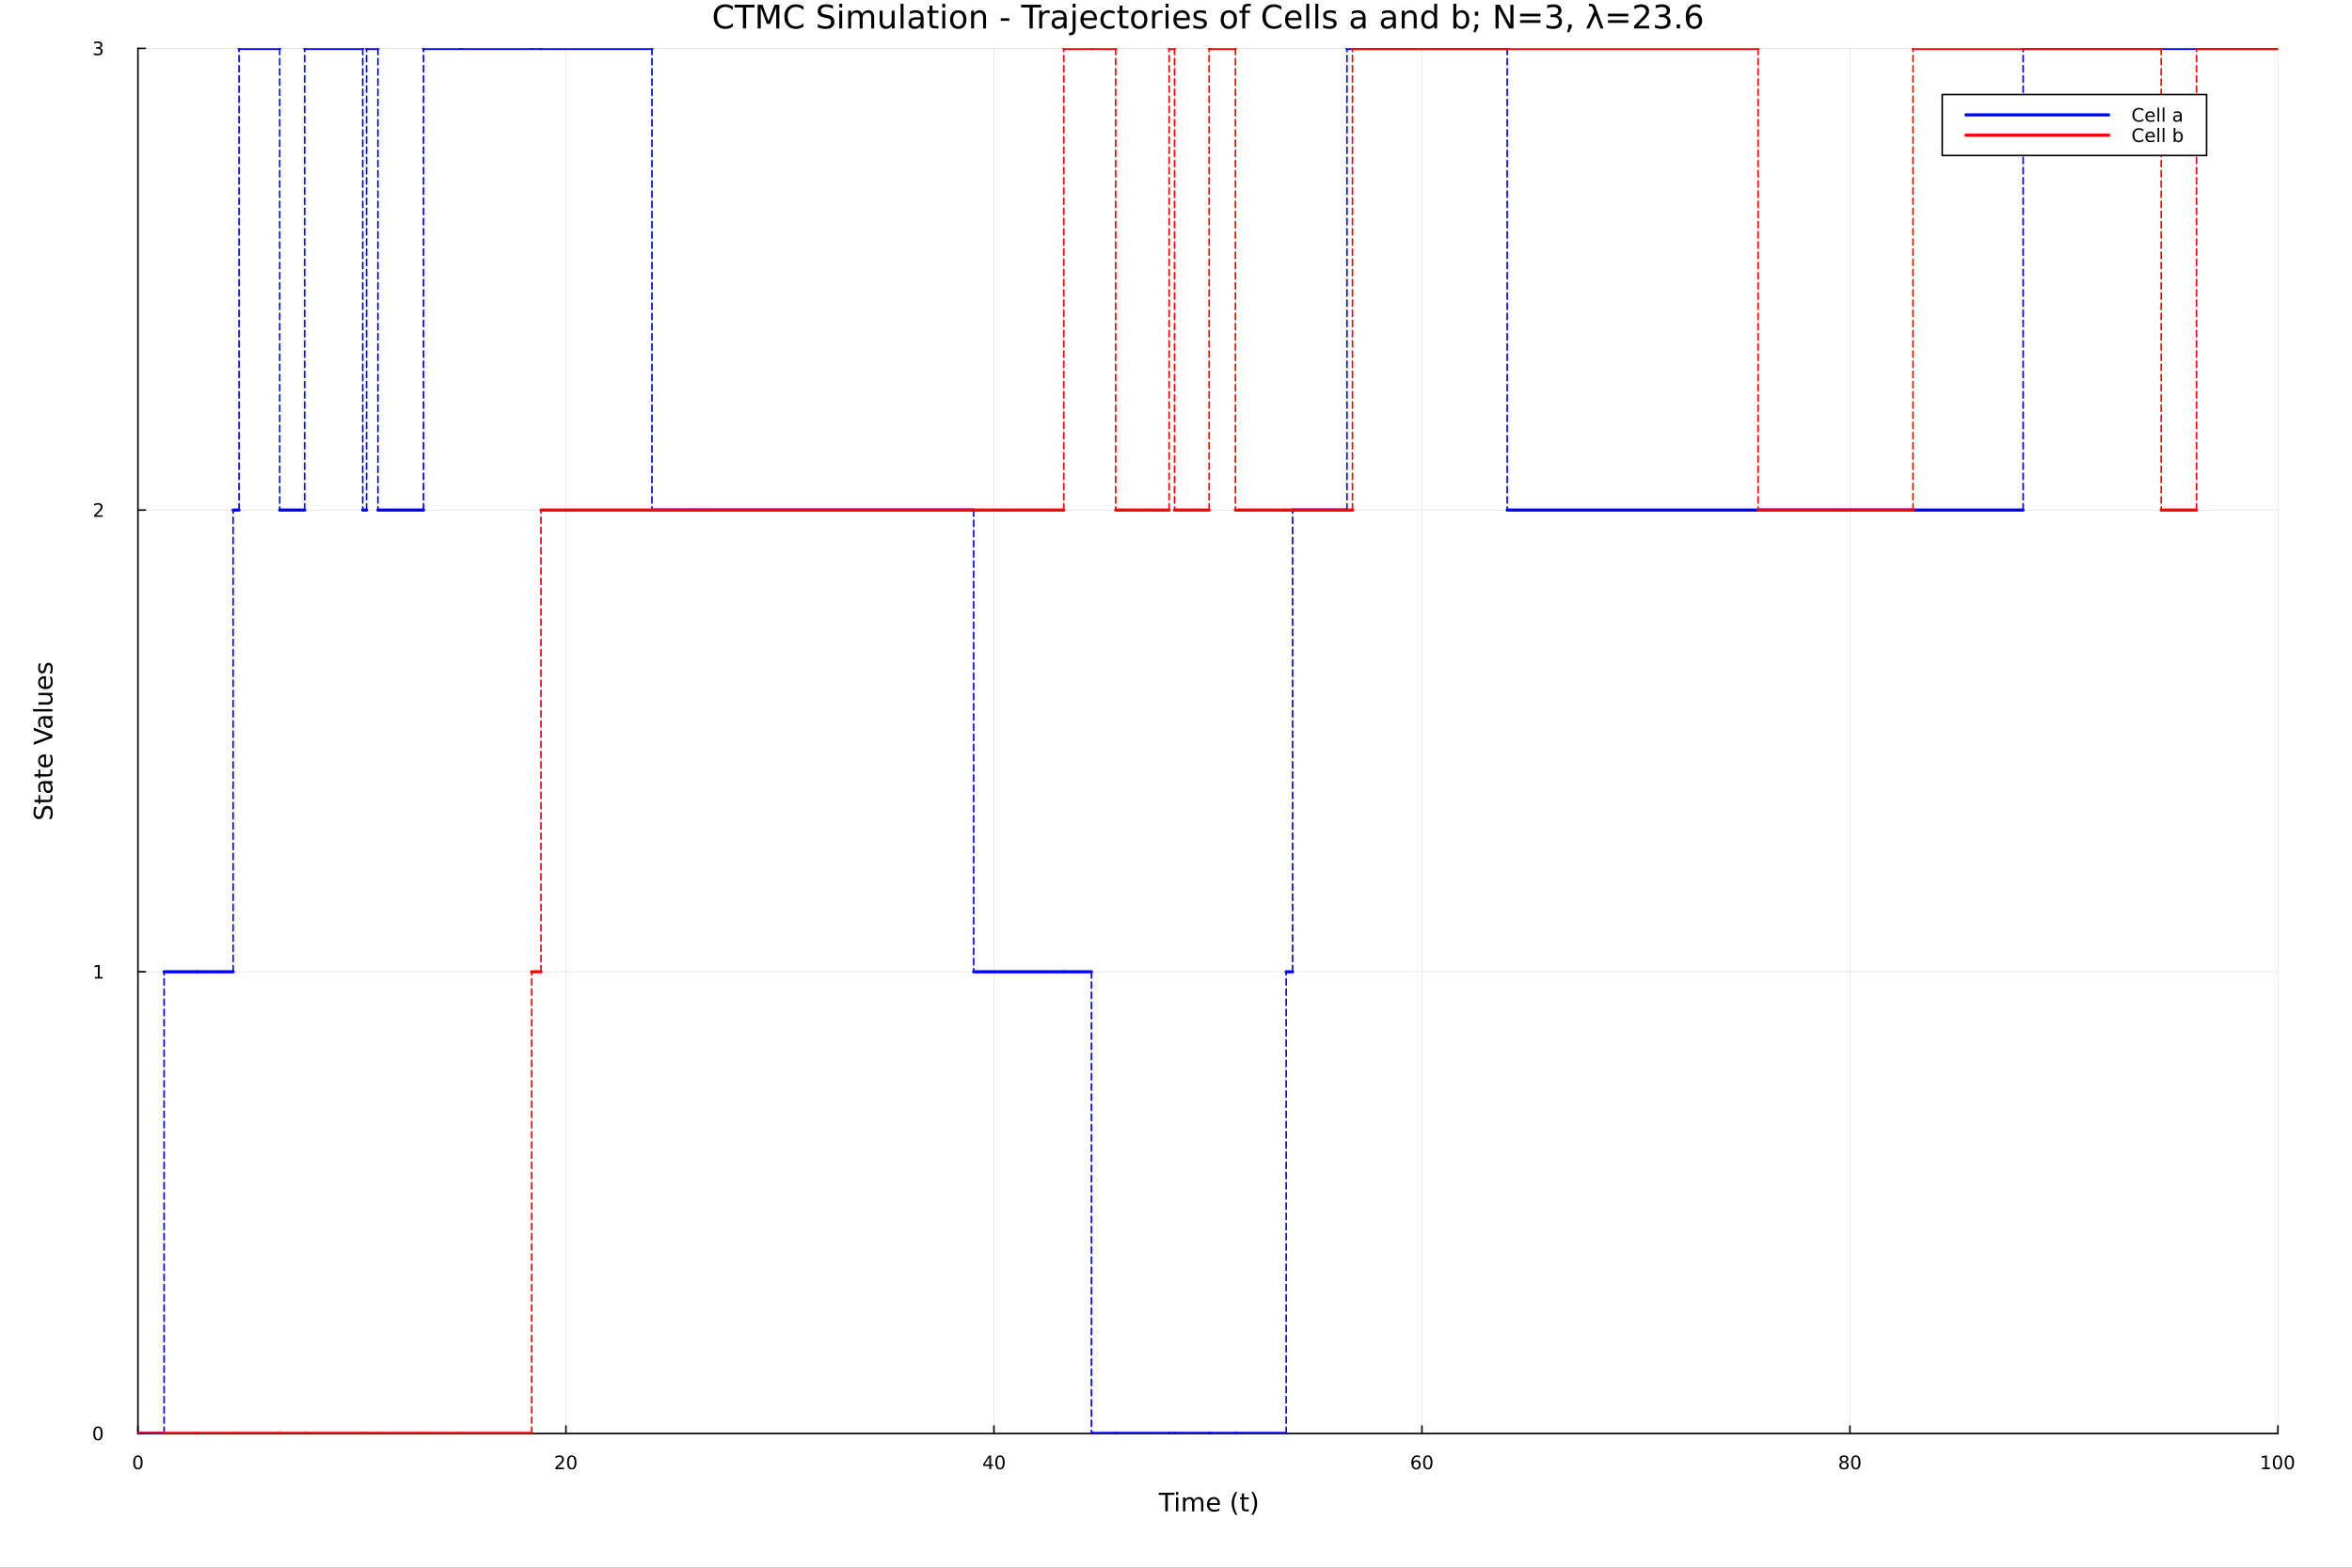 <?xml version="1.0" encoding="utf-8"?>
<svg xmlns="http://www.w3.org/2000/svg" xmlns:xlink="http://www.w3.org/1999/xlink" width="1500" height="1000" viewBox="0 0 6000 4000">
<rect x="0" y="0" width="6000" height="4000" fill="#333333" stroke="none"/>
<defs>
  <clipPath id="clip840">
    <rect x="0" y="0" width="6000" height="4000"/>
  </clipPath>
</defs>
<path clip-path="url(#clip840)" d="M0 4000 L6000 4000 L6000 2.22045e-13 L0 2.22045e-13  Z" fill="#ffffff" fill-rule="evenodd" fill-opacity="1"/>
<defs>
  <clipPath id="clip841">
    <rect x="1200" y="0" width="4201" height="4000"/>
  </clipPath>
</defs>
<path clip-path="url(#clip840)" d="M351.881 3657.45 L5811.02 3657.45 L5811.02 123.472 L351.881 123.472  Z" fill="#ffffff" fill-rule="evenodd" fill-opacity="1"/>
<defs>
  <clipPath id="clip842">
    <rect x="351" y="123" width="5460" height="3535"/>
  </clipPath>
</defs>
<polyline clip-path="url(#clip842)" style="stroke:#000000; stroke-linecap:round; stroke-linejoin:round; stroke-width:2; stroke-opacity:0.1; fill:none" points="351.881,3657.45 351.881,123.472 "/>
<polyline clip-path="url(#clip842)" style="stroke:#000000; stroke-linecap:round; stroke-linejoin:round; stroke-width:2; stroke-opacity:0.1; fill:none" points="1443.71,3657.45 1443.71,123.472 "/>
<polyline clip-path="url(#clip842)" style="stroke:#000000; stroke-linecap:round; stroke-linejoin:round; stroke-width:2; stroke-opacity:0.1; fill:none" points="2535.54,3657.45 2535.54,123.472 "/>
<polyline clip-path="url(#clip842)" style="stroke:#000000; stroke-linecap:round; stroke-linejoin:round; stroke-width:2; stroke-opacity:0.1; fill:none" points="3627.37,3657.45 3627.37,123.472 "/>
<polyline clip-path="url(#clip842)" style="stroke:#000000; stroke-linecap:round; stroke-linejoin:round; stroke-width:2; stroke-opacity:0.1; fill:none" points="4719.2,3657.45 4719.2,123.472 "/>
<polyline clip-path="url(#clip842)" style="stroke:#000000; stroke-linecap:round; stroke-linejoin:round; stroke-width:2; stroke-opacity:0.1; fill:none" points="5811.02,3657.45 5811.02,123.472 "/>
<polyline clip-path="url(#clip842)" style="stroke:#000000; stroke-linecap:round; stroke-linejoin:round; stroke-width:2; stroke-opacity:0.1; fill:none" points="351.881,3657.45 5811.02,3657.45 "/>
<polyline clip-path="url(#clip842)" style="stroke:#000000; stroke-linecap:round; stroke-linejoin:round; stroke-width:2; stroke-opacity:0.1; fill:none" points="351.881,2479.46 5811.02,2479.46 "/>
<polyline clip-path="url(#clip842)" style="stroke:#000000; stroke-linecap:round; stroke-linejoin:round; stroke-width:2; stroke-opacity:0.1; fill:none" points="351.881,1301.46 5811.02,1301.46 "/>
<polyline clip-path="url(#clip842)" style="stroke:#000000; stroke-linecap:round; stroke-linejoin:round; stroke-width:2; stroke-opacity:0.1; fill:none" points="351.881,123.472 5811.02,123.472 "/>
<polyline clip-path="url(#clip840)" style="stroke:#000000; stroke-linecap:round; stroke-linejoin:round; stroke-width:4; stroke-opacity:1; fill:none" points="351.881,3657.45 5811.02,3657.45 "/>
<polyline clip-path="url(#clip840)" style="stroke:#000000; stroke-linecap:round; stroke-linejoin:round; stroke-width:4; stroke-opacity:1; fill:none" points="351.881,3657.45 351.881,3638.55 "/>
<polyline clip-path="url(#clip840)" style="stroke:#000000; stroke-linecap:round; stroke-linejoin:round; stroke-width:4; stroke-opacity:1; fill:none" points="1443.71,3657.45 1443.71,3638.55 "/>
<polyline clip-path="url(#clip840)" style="stroke:#000000; stroke-linecap:round; stroke-linejoin:round; stroke-width:4; stroke-opacity:1; fill:none" points="2535.54,3657.45 2535.54,3638.55 "/>
<polyline clip-path="url(#clip840)" style="stroke:#000000; stroke-linecap:round; stroke-linejoin:round; stroke-width:4; stroke-opacity:1; fill:none" points="3627.37,3657.45 3627.37,3638.55 "/>
<polyline clip-path="url(#clip840)" style="stroke:#000000; stroke-linecap:round; stroke-linejoin:round; stroke-width:4; stroke-opacity:1; fill:none" points="4719.2,3657.45 4719.2,3638.55 "/>
<polyline clip-path="url(#clip840)" style="stroke:#000000; stroke-linecap:round; stroke-linejoin:round; stroke-width:4; stroke-opacity:1; fill:none" points="5811.02,3657.45 5811.02,3638.55 "/>
<path clip-path="url(#clip840)" d="M351.881 3717.17 Q348.27 3717.17 346.441 3720.73 Q344.636 3724.27 344.636 3731.4 Q344.636 3738.51 346.441 3742.07 Q348.27 3745.62 351.881 3745.62 Q355.515 3745.62 357.321 3742.07 Q359.15 3738.51 359.15 3731.4 Q359.15 3724.27 357.321 3720.73 Q355.515 3717.17 351.881 3717.17 M351.881 3713.46 Q357.691 3713.46 360.747 3718.07 Q363.826 3722.65 363.826 3731.4 Q363.826 3740.13 360.747 3744.74 Q357.691 3749.32 351.881 3749.32 Q346.071 3749.32 342.992 3744.74 Q339.937 3740.13 339.937 3731.4 Q339.937 3722.65 342.992 3718.07 Q346.071 3713.46 351.881 3713.46 Z" fill="#000000" fill-rule="nonzero" fill-opacity="1" /><path clip-path="url(#clip840)" d="M1422.48 3744.71 L1438.8 3744.71 L1438.8 3748.65 L1416.86 3748.65 L1416.86 3744.71 Q1419.52 3741.96 1424.1 3737.33 Q1428.71 3732.68 1429.89 3731.33 Q1432.14 3728.81 1433.02 3727.07 Q1433.92 3725.31 1433.92 3723.62 Q1433.92 3720.87 1431.97 3719.13 Q1430.05 3717.4 1426.95 3717.4 Q1424.75 3717.4 1422.3 3718.16 Q1419.87 3718.93 1417.09 3720.48 L1417.09 3715.75 Q1419.91 3714.62 1422.37 3714.04 Q1424.82 3713.46 1426.86 3713.46 Q1432.23 3713.46 1435.42 3716.15 Q1438.62 3718.83 1438.62 3723.32 Q1438.62 3725.45 1437.81 3727.37 Q1437.02 3729.27 1434.91 3731.87 Q1434.33 3732.54 1431.23 3735.75 Q1428.13 3738.95 1422.48 3744.71 Z" fill="#000000" fill-rule="nonzero" fill-opacity="1" /><path clip-path="url(#clip840)" d="M1458.62 3717.17 Q1455.01 3717.17 1453.18 3720.73 Q1451.37 3724.27 1451.37 3731.4 Q1451.37 3738.51 1453.18 3742.07 Q1455.01 3745.62 1458.62 3745.62 Q1462.25 3745.62 1464.06 3742.07 Q1465.89 3738.51 1465.89 3731.4 Q1465.89 3724.27 1464.06 3720.73 Q1462.25 3717.17 1458.62 3717.17 M1458.62 3713.46 Q1464.43 3713.46 1467.48 3718.07 Q1470.56 3722.65 1470.56 3731.4 Q1470.56 3740.13 1467.48 3744.74 Q1464.43 3749.32 1458.62 3749.32 Q1452.81 3749.32 1449.73 3744.74 Q1446.67 3740.13 1446.67 3731.4 Q1446.67 3722.65 1449.73 3718.07 Q1452.81 3713.46 1458.62 3713.46 Z" fill="#000000" fill-rule="nonzero" fill-opacity="1" /><path clip-path="url(#clip840)" d="M2523.71 3718.16 L2511.9 3736.61 L2523.71 3736.61 L2523.71 3718.16 M2522.48 3714.09 L2528.36 3714.09 L2528.36 3736.61 L2533.29 3736.61 L2533.29 3740.5 L2528.36 3740.5 L2528.36 3748.65 L2523.71 3748.65 L2523.71 3740.5 L2508.11 3740.5 L2508.11 3735.99 L2522.48 3714.09 Z" fill="#000000" fill-rule="nonzero" fill-opacity="1" /><path clip-path="url(#clip840)" d="M2551.02 3717.17 Q2547.41 3717.17 2545.58 3720.73 Q2543.78 3724.27 2543.78 3731.4 Q2543.78 3738.51 2545.58 3742.07 Q2547.41 3745.62 2551.02 3745.62 Q2554.66 3745.62 2556.46 3742.07 Q2558.29 3738.51 2558.29 3731.4 Q2558.29 3724.27 2556.46 3720.73 Q2554.66 3717.17 2551.02 3717.17 M2551.02 3713.46 Q2556.83 3713.46 2559.89 3718.07 Q2562.97 3722.65 2562.97 3731.4 Q2562.97 3740.13 2559.89 3744.74 Q2556.83 3749.32 2551.02 3749.32 Q2545.21 3749.32 2542.14 3744.74 Q2539.08 3740.13 2539.08 3731.4 Q2539.08 3722.65 2542.14 3718.07 Q2545.21 3713.46 2551.02 3713.46 Z" fill="#000000" fill-rule="nonzero" fill-opacity="1" /><path clip-path="url(#clip840)" d="M3612.77 3729.5 Q3609.62 3729.5 3607.77 3731.66 Q3605.94 3733.81 3605.94 3737.56 Q3605.94 3741.29 3607.77 3743.46 Q3609.62 3745.62 3612.77 3745.62 Q3615.92 3745.62 3617.75 3743.46 Q3619.6 3741.29 3619.6 3737.56 Q3619.6 3733.81 3617.75 3731.66 Q3615.92 3729.5 3612.77 3729.5 M3622.05 3714.85 L3622.05 3719.11 Q3620.29 3718.28 3618.49 3717.84 Q3616.71 3717.4 3614.95 3717.4 Q3610.32 3717.4 3607.86 3720.52 Q3605.43 3723.65 3605.09 3729.97 Q3606.45 3727.95 3608.51 3726.89 Q3610.57 3725.8 3613.05 3725.8 Q3618.26 3725.8 3621.27 3728.97 Q3624.3 3732.12 3624.3 3737.56 Q3624.3 3742.88 3621.15 3746.1 Q3618 3749.32 3612.77 3749.32 Q3606.78 3749.32 3603.61 3744.74 Q3600.43 3740.13 3600.43 3731.4 Q3600.43 3723.21 3604.32 3718.35 Q3608.21 3713.46 3614.76 3713.46 Q3616.52 3713.46 3618.3 3713.81 Q3620.11 3714.16 3622.05 3714.85 Z" fill="#000000" fill-rule="nonzero" fill-opacity="1" /><path clip-path="url(#clip840)" d="M3642.35 3717.17 Q3638.74 3717.17 3636.92 3720.73 Q3635.11 3724.27 3635.11 3731.4 Q3635.11 3738.51 3636.92 3742.07 Q3638.74 3745.62 3642.35 3745.62 Q3645.99 3745.62 3647.79 3742.07 Q3649.62 3738.51 3649.62 3731.4 Q3649.62 3724.27 3647.79 3720.73 Q3645.99 3717.17 3642.35 3717.17 M3642.35 3713.46 Q3648.17 3713.46 3651.22 3718.07 Q3654.3 3722.65 3654.3 3731.4 Q3654.3 3740.13 3651.22 3744.74 Q3648.17 3749.32 3642.35 3749.32 Q3636.54 3749.32 3633.47 3744.74 Q3630.41 3740.13 3630.41 3731.4 Q3630.41 3722.65 3633.47 3718.07 Q3636.54 3713.46 3642.35 3713.46 Z" fill="#000000" fill-rule="nonzero" fill-opacity="1" /><path clip-path="url(#clip840)" d="M4704.07 3732.24 Q4700.73 3732.24 4698.81 3734.02 Q4696.92 3735.8 4696.92 3738.93 Q4696.92 3742.05 4698.81 3743.83 Q4700.73 3745.62 4704.07 3745.62 Q4707.4 3745.62 4709.32 3743.83 Q4711.24 3742.03 4711.24 3738.93 Q4711.24 3735.8 4709.32 3734.02 Q4707.42 3732.24 4704.07 3732.24 M4699.39 3730.24 Q4696.38 3729.5 4694.69 3727.44 Q4693.03 3725.38 4693.03 3722.42 Q4693.03 3718.28 4695.97 3715.87 Q4698.93 3713.46 4704.07 3713.46 Q4709.23 3713.46 4712.17 3715.87 Q4715.11 3718.28 4715.11 3722.42 Q4715.11 3725.38 4713.42 3727.44 Q4711.75 3729.5 4708.77 3730.24 Q4712.15 3731.03 4714.02 3733.32 Q4715.92 3735.62 4715.92 3738.93 Q4715.92 3743.95 4712.84 3746.63 Q4709.79 3749.32 4704.07 3749.32 Q4698.35 3749.32 4695.27 3746.63 Q4692.22 3743.95 4692.22 3738.93 Q4692.22 3735.62 4694.11 3733.32 Q4696.01 3731.03 4699.39 3730.24 M4697.68 3722.86 Q4697.68 3725.55 4699.35 3727.05 Q4701.04 3728.56 4704.07 3728.56 Q4707.08 3728.56 4708.77 3727.05 Q4710.48 3725.55 4710.48 3722.86 Q4710.48 3720.18 4708.77 3718.67 Q4707.08 3717.17 4704.07 3717.17 Q4701.04 3717.17 4699.35 3718.67 Q4697.68 3720.18 4697.68 3722.86 Z" fill="#000000" fill-rule="nonzero" fill-opacity="1" /><path clip-path="url(#clip840)" d="M4734.23 3717.17 Q4730.62 3717.17 4728.79 3720.73 Q4726.98 3724.27 4726.98 3731.4 Q4726.98 3738.51 4728.79 3742.07 Q4730.62 3745.62 4734.23 3745.62 Q4737.86 3745.62 4739.67 3742.07 Q4741.5 3738.51 4741.5 3731.4 Q4741.5 3724.27 4739.67 3720.73 Q4737.86 3717.17 4734.23 3717.17 M4734.23 3713.46 Q4740.04 3713.46 4743.1 3718.07 Q4746.17 3722.65 4746.17 3731.4 Q4746.17 3740.13 4743.1 3744.74 Q4740.04 3749.32 4734.23 3749.32 Q4728.42 3749.32 4725.34 3744.74 Q4722.29 3740.13 4722.29 3731.4 Q4722.29 3722.65 4725.34 3718.07 Q4728.42 3713.46 4734.23 3713.46 Z" fill="#000000" fill-rule="nonzero" fill-opacity="1" /><path clip-path="url(#clip840)" d="M5770.63 3744.71 L5778.27 3744.71 L5778.27 3718.35 L5769.96 3720.01 L5769.96 3715.75 L5778.22 3714.09 L5782.9 3714.09 L5782.9 3744.71 L5790.54 3744.71 L5790.54 3748.65 L5770.63 3748.65 L5770.63 3744.71 Z" fill="#000000" fill-rule="nonzero" fill-opacity="1" /><path clip-path="url(#clip840)" d="M5809.98 3717.17 Q5806.37 3717.17 5804.54 3720.73 Q5802.74 3724.27 5802.74 3731.4 Q5802.74 3738.51 5804.54 3742.07 Q5806.37 3745.62 5809.98 3745.62 Q5813.62 3745.62 5815.42 3742.07 Q5817.25 3738.51 5817.25 3731.4 Q5817.25 3724.27 5815.42 3720.73 Q5813.62 3717.17 5809.98 3717.17 M5809.98 3713.46 Q5815.79 3713.46 5818.85 3718.07 Q5821.93 3722.65 5821.93 3731.4 Q5821.93 3740.13 5818.85 3744.74 Q5815.79 3749.32 5809.98 3749.32 Q5804.17 3749.32 5801.09 3744.74 Q5798.04 3740.13 5798.04 3731.4 Q5798.04 3722.65 5801.09 3718.07 Q5804.17 3713.46 5809.98 3713.46 Z" fill="#000000" fill-rule="nonzero" fill-opacity="1" /><path clip-path="url(#clip840)" d="M5840.14 3717.17 Q5836.53 3717.17 5834.7 3720.73 Q5832.9 3724.27 5832.9 3731.4 Q5832.9 3738.51 5834.7 3742.07 Q5836.53 3745.62 5840.14 3745.62 Q5843.78 3745.62 5845.58 3742.07 Q5847.41 3738.51 5847.41 3731.4 Q5847.41 3724.27 5845.58 3720.73 Q5843.78 3717.17 5840.14 3717.17 M5840.14 3713.46 Q5845.95 3713.46 5849.01 3718.07 Q5852.09 3722.65 5852.09 3731.4 Q5852.09 3740.13 5849.01 3744.74 Q5845.95 3749.32 5840.14 3749.32 Q5834.33 3749.32 5831.25 3744.74 Q5828.2 3740.13 5828.2 3731.4 Q5828.2 3722.65 5831.25 3718.07 Q5834.33 3713.46 5840.14 3713.46 Z" fill="#000000" fill-rule="nonzero" fill-opacity="1" /><path clip-path="url(#clip840)" d="M2955.83 3808.79 L2996.02 3808.79 L2996.02 3814.2 L2979.16 3814.2 L2979.16 3856.31 L2972.69 3856.31 L2972.69 3814.2 L2955.83 3814.2 L2955.83 3808.79 Z" fill="#000000" fill-rule="nonzero" fill-opacity="1" /><path clip-path="url(#clip840)" d="M2999.97 3820.66 L3005.83 3820.66 L3005.83 3856.31 L2999.97 3856.31 L2999.97 3820.66 M2999.97 3806.79 L3005.83 3806.79 L3005.83 3814.2 L2999.97 3814.2 L2999.97 3806.79 Z" fill="#000000" fill-rule="nonzero" fill-opacity="1" /><path clip-path="url(#clip840)" d="M3045.84 3827.51 Q3048.03 3823.56 3051.09 3821.68 Q3054.14 3819.8 3058.28 3819.8 Q3063.85 3819.8 3066.87 3823.72 Q3069.9 3827.6 3069.9 3834.8 L3069.9 3856.31 L3064.01 3856.31 L3064.01 3834.99 Q3064.01 3829.86 3062.2 3827.38 Q3060.38 3824.9 3056.66 3824.9 Q3052.11 3824.9 3049.46 3827.92 Q3046.82 3830.94 3046.82 3836.16 L3046.82 3856.31 L3040.93 3856.31 L3040.93 3834.99 Q3040.93 3829.83 3039.12 3827.38 Q3037.31 3824.9 3033.52 3824.9 Q3029.03 3824.9 3026.39 3827.95 Q3023.75 3830.98 3023.75 3836.16 L3023.75 3856.31 L3017.86 3856.31 L3017.86 3820.66 L3023.75 3820.66 L3023.75 3826.2 Q3025.75 3822.92 3028.55 3821.36 Q3031.35 3819.8 3035.21 3819.8 Q3039.09 3819.8 3041.79 3821.78 Q3044.53 3823.75 3045.84 3827.51 Z" fill="#000000" fill-rule="nonzero" fill-opacity="1" /><path clip-path="url(#clip840)" d="M3112.07 3837.02 L3112.07 3839.89 L3085.14 3839.89 Q3085.53 3845.94 3088.77 3849.12 Q3092.05 3852.27 3097.88 3852.27 Q3101.25 3852.27 3104.4 3851.44 Q3107.58 3850.61 3110.7 3848.96 L3110.7 3854.5 Q3107.55 3855.83 3104.24 3856.53 Q3100.93 3857.23 3097.53 3857.23 Q3089 3857.23 3084 3852.27 Q3079.03 3847.3 3079.03 3838.84 Q3079.03 3830.08 3083.74 3824.96 Q3088.49 3819.8 3096.51 3819.8 Q3103.7 3819.8 3107.87 3824.45 Q3112.07 3829.07 3112.07 3837.02 M3106.22 3835.3 Q3106.15 3830.5 3103.51 3827.63 Q3100.9 3824.77 3096.57 3824.77 Q3091.67 3824.77 3088.71 3827.54 Q3085.78 3830.31 3085.34 3835.34 L3106.22 3835.3 Z" fill="#000000" fill-rule="nonzero" fill-opacity="1" /><path clip-path="url(#clip840)" d="M3156.47 3806.85 Q3152.21 3814.17 3150.14 3821.33 Q3148.07 3828.49 3148.07 3835.85 Q3148.07 3843.2 3150.14 3850.42 Q3152.24 3857.62 3156.47 3864.91 L3151.38 3864.91 Q3146.61 3857.43 3144.22 3850.2 Q3141.86 3842.98 3141.86 3835.85 Q3141.86 3828.75 3144.22 3821.55 Q3146.57 3814.36 3151.38 3806.85 L3156.47 3806.85 Z" fill="#000000" fill-rule="nonzero" fill-opacity="1" /><path clip-path="url(#clip840)" d="M3173.63 3810.54 L3173.63 3820.66 L3185.69 3820.66 L3185.69 3825.22 L3173.63 3825.22 L3173.63 3844.57 Q3173.63 3848.93 3174.81 3850.17 Q3176.01 3851.41 3179.68 3851.41 L3185.69 3851.41 L3185.69 3856.31 L3179.68 3856.31 Q3172.9 3856.31 3170.32 3853.8 Q3167.74 3851.25 3167.74 3844.57 L3167.74 3825.22 L3163.44 3825.22 L3163.44 3820.66 L3167.74 3820.66 L3167.74 3810.54 L3173.63 3810.54 Z" fill="#000000" fill-rule="nonzero" fill-opacity="1" /><path clip-path="url(#clip840)" d="M3192.47 3806.85 L3197.56 3806.85 Q3202.34 3814.36 3204.69 3821.55 Q3207.08 3828.75 3207.08 3835.85 Q3207.08 3842.98 3204.69 3850.2 Q3202.34 3857.43 3197.56 3864.91 L3192.47 3864.91 Q3196.7 3857.62 3198.77 3850.42 Q3200.87 3843.2 3200.87 3835.85 Q3200.87 3828.49 3198.77 3821.33 Q3196.7 3814.17 3192.47 3806.85 Z" fill="#000000" fill-rule="nonzero" fill-opacity="1" /><polyline clip-path="url(#clip840)" style="stroke:#000000; stroke-linecap:round; stroke-linejoin:round; stroke-width:4; stroke-opacity:1; fill:none" points="351.881,3657.45 351.881,123.472 "/>
<polyline clip-path="url(#clip840)" style="stroke:#000000; stroke-linecap:round; stroke-linejoin:round; stroke-width:4; stroke-opacity:1; fill:none" points="351.881,3657.45 370.779,3657.45 "/>
<polyline clip-path="url(#clip840)" style="stroke:#000000; stroke-linecap:round; stroke-linejoin:round; stroke-width:4; stroke-opacity:1; fill:none" points="351.881,2479.46 370.779,2479.46 "/>
<polyline clip-path="url(#clip840)" style="stroke:#000000; stroke-linecap:round; stroke-linejoin:round; stroke-width:4; stroke-opacity:1; fill:none" points="351.881,1301.46 370.779,1301.46 "/>
<polyline clip-path="url(#clip840)" style="stroke:#000000; stroke-linecap:round; stroke-linejoin:round; stroke-width:4; stroke-opacity:1; fill:none" points="351.881,123.472 370.779,123.472 "/>
<path clip-path="url(#clip840)" d="M249.937 3643.25 Q246.326 3643.25 244.497 3646.81 Q242.691 3650.35 242.691 3657.48 Q242.691 3664.59 244.497 3668.15 Q246.326 3671.7 249.937 3671.7 Q253.571 3671.7 255.377 3668.15 Q257.205 3664.59 257.205 3657.48 Q257.205 3650.35 255.377 3646.81 Q253.571 3643.25 249.937 3643.25 M249.937 3639.54 Q255.747 3639.54 258.803 3644.15 Q261.881 3648.73 261.881 3657.48 Q261.881 3666.21 258.803 3670.82 Q255.747 3675.4 249.937 3675.4 Q244.127 3675.4 241.048 3670.82 Q237.992 3666.21 237.992 3657.48 Q237.992 3648.73 241.048 3644.15 Q244.127 3639.54 249.937 3639.54 Z" fill="#000000" fill-rule="nonzero" fill-opacity="1" /><path clip-path="url(#clip840)" d="M241.974 2492.8 L249.613 2492.8 L249.613 2466.43 L241.303 2468.1 L241.303 2463.84 L249.566 2462.18 L254.242 2462.18 L254.242 2492.8 L261.881 2492.8 L261.881 2496.74 L241.974 2496.74 L241.974 2492.8 Z" fill="#000000" fill-rule="nonzero" fill-opacity="1" /><path clip-path="url(#clip840)" d="M245.562 1314.81 L261.881 1314.81 L261.881 1318.74 L239.937 1318.74 L239.937 1314.81 Q242.599 1312.05 247.182 1307.42 Q251.789 1302.77 252.969 1301.43 Q255.215 1298.91 256.094 1297.17 Q256.997 1295.41 256.997 1293.72 Q256.997 1290.97 255.053 1289.23 Q253.131 1287.49 250.029 1287.49 Q247.83 1287.49 245.377 1288.26 Q242.946 1289.02 240.168 1290.57 L240.168 1285.85 Q242.992 1284.72 245.446 1284.14 Q247.9 1283.56 249.937 1283.56 Q255.307 1283.56 258.502 1286.24 Q261.696 1288.93 261.696 1293.42 Q261.696 1295.55 260.886 1297.47 Q260.099 1299.37 257.992 1301.96 Q257.414 1302.63 254.312 1305.85 Q251.21 1309.04 245.562 1314.81 Z" fill="#000000" fill-rule="nonzero" fill-opacity="1" /><path clip-path="url(#clip840)" d="M254.752 122.118 Q258.108 122.836 259.983 125.104 Q261.881 127.373 261.881 130.706 Q261.881 135.822 258.363 138.623 Q254.844 141.423 248.363 141.423 Q246.187 141.423 243.872 140.984 Q241.58 140.567 239.127 139.71 L239.127 135.197 Q241.071 136.331 243.386 136.91 Q245.701 137.488 248.224 137.488 Q252.622 137.488 254.914 135.752 Q257.228 134.016 257.228 130.706 Q257.228 127.65 255.076 125.937 Q252.946 124.201 249.127 124.201 L245.099 124.201 L245.099 120.359 L249.312 120.359 Q252.761 120.359 254.59 118.993 Q256.418 117.604 256.418 115.012 Q256.418 112.35 254.52 110.937 Q252.645 109.502 249.127 109.502 Q247.205 109.502 245.006 109.919 Q242.807 110.336 240.168 111.215 L240.168 107.049 Q242.83 106.308 245.145 105.937 Q247.483 105.567 249.543 105.567 Q254.867 105.567 257.969 107.998 Q261.071 110.405 261.071 114.525 Q261.071 117.396 259.428 119.386 Q257.784 121.354 254.752 122.118 Z" fill="#000000" fill-rule="nonzero" fill-opacity="1" /><path clip-path="url(#clip840)" d="M87.776 2059.25 L94.046 2059.25 Q92.296 2062.91 91.436 2066.15 Q90.577 2069.4 90.577 2072.42 Q90.577 2077.68 92.614 2080.54 Q94.651 2083.37 98.407 2083.37 Q101.558 2083.37 103.181 2081.49 Q104.772 2079.58 105.759 2074.3 L106.555 2070.42 Q107.924 2063.23 111.393 2059.82 Q114.83 2056.38 120.623 2056.38 Q127.53 2056.38 131.095 2061.03 Q134.659 2065.64 134.659 2074.59 Q134.659 2077.96 133.896 2081.78 Q133.132 2085.57 131.636 2089.64 L125.015 2089.64 Q127.212 2085.73 128.326 2081.97 Q129.44 2078.22 129.44 2074.59 Q129.44 2069.08 127.275 2066.09 Q125.111 2063.1 121.101 2063.1 Q117.599 2063.1 115.626 2065.26 Q113.653 2067.39 112.666 2072.3 L111.902 2076.21 Q110.47 2083.4 107.414 2086.62 Q104.359 2089.83 98.916 2089.83 Q92.614 2089.83 88.986 2085.41 Q85.357 2080.95 85.357 2073.16 Q85.357 2069.81 85.962 2066.34 Q86.567 2062.88 87.776 2059.25 Z" fill="#000000" fill-rule="nonzero" fill-opacity="1" /><path clip-path="url(#clip840)" d="M87.967 2040.82 L98.088 2040.82 L98.088 2028.75 L102.64 2028.75 L102.64 2040.82 L121.992 2040.82 Q126.352 2040.82 127.594 2039.64 Q128.835 2038.43 128.835 2034.77 L128.835 2028.75 L133.736 2028.75 L133.736 2034.77 Q133.736 2041.55 131.222 2044.13 Q128.676 2046.71 121.992 2046.71 L102.64 2046.71 L102.64 2051 L98.088 2051 L98.088 2046.71 L87.967 2046.71 L87.967 2040.82 Z" fill="#000000" fill-rule="nonzero" fill-opacity="1" /><path clip-path="url(#clip840)" d="M115.817 2004.85 Q115.817 2011.95 117.44 2014.69 Q119.063 2017.42 122.978 2017.42 Q126.098 2017.42 127.944 2015.39 Q129.758 2013.32 129.758 2009.79 Q129.758 2004.92 126.32 2001.99 Q122.851 1999.03 117.122 1999.03 L115.817 1999.03 L115.817 2004.85 M113.398 1993.17 L133.736 1993.17 L133.736 1999.03 L128.326 1999.03 Q131.572 2001.03 133.132 2004.02 Q134.659 2007.02 134.659 2011.34 Q134.659 2016.82 131.604 2020.07 Q128.517 2023.28 123.36 2023.28 Q117.345 2023.28 114.289 2019.27 Q111.234 2015.23 111.234 2007.24 L111.234 1999.03 L110.661 1999.03 Q106.619 1999.03 104.422 2001.7 Q102.194 2004.34 102.194 2009.15 Q102.194 2012.2 102.926 2015.1 Q103.658 2018 105.123 2020.67 L99.712 2020.67 Q98.47 2017.46 97.866 2014.43 Q97.229 2011.41 97.229 2008.54 Q97.229 2000.81 101.24 1996.99 Q105.25 1993.17 113.398 1993.17 Z" fill="#000000" fill-rule="nonzero" fill-opacity="1" /><path clip-path="url(#clip840)" d="M87.967 1975.31 L98.088 1975.31 L98.088 1963.25 L102.64 1963.25 L102.64 1975.31 L121.992 1975.31 Q126.352 1975.31 127.594 1974.14 Q128.835 1972.93 128.835 1969.27 L128.835 1963.25 L133.736 1963.25 L133.736 1969.27 Q133.736 1976.05 131.222 1978.62 Q128.676 1981.2 121.992 1981.2 L102.64 1981.2 L102.64 1985.5 L98.088 1985.5 L98.088 1981.2 L87.967 1981.2 L87.967 1975.31 Z" fill="#000000" fill-rule="nonzero" fill-opacity="1" /><path clip-path="url(#clip840)" d="M114.448 1925.06 L117.313 1925.06 L117.313 1951.98 Q123.36 1951.6 126.543 1948.36 Q129.694 1945.08 129.694 1939.25 Q129.694 1935.88 128.867 1932.73 Q128.039 1929.55 126.384 1926.43 L131.922 1926.43 Q133.259 1929.58 133.959 1932.89 Q134.659 1936.2 134.659 1939.6 Q134.659 1948.13 129.694 1953.13 Q124.729 1958.1 116.263 1958.1 Q107.51 1958.1 102.385 1953.38 Q97.229 1948.64 97.229 1940.62 Q97.229 1933.43 101.876 1929.26 Q106.491 1925.06 114.448 1925.06 M112.73 1930.91 Q107.924 1930.98 105.059 1933.62 Q102.194 1936.23 102.194 1940.56 Q102.194 1945.46 104.963 1948.42 Q107.733 1951.35 112.761 1951.79 L112.73 1930.91 Z" fill="#000000" fill-rule="nonzero" fill-opacity="1" /><path clip-path="url(#clip840)" d="M133.736 1882.22 L86.216 1900.36 L86.216 1893.64 L126.225 1878.59 L86.216 1863.5 L86.216 1856.82 L133.736 1874.93 L133.736 1882.22 Z" fill="#000000" fill-rule="nonzero" fill-opacity="1" /><path clip-path="url(#clip840)" d="M115.817 1838.99 Q115.817 1846.09 117.44 1848.83 Q119.063 1851.57 122.978 1851.57 Q126.098 1851.57 127.944 1849.53 Q129.758 1847.46 129.758 1843.93 Q129.758 1839.06 126.32 1836.13 Q122.851 1833.17 117.122 1833.17 L115.817 1833.17 L115.817 1838.99 M113.398 1827.31 L133.736 1827.31 L133.736 1833.17 L128.326 1833.17 Q131.572 1835.17 133.132 1838.17 Q134.659 1841.16 134.659 1845.49 Q134.659 1850.96 131.604 1854.21 Q128.517 1857.42 123.36 1857.42 Q117.345 1857.42 114.289 1853.41 Q111.234 1849.37 111.234 1841.38 L111.234 1833.17 L110.661 1833.17 Q106.619 1833.17 104.422 1835.84 Q102.194 1838.48 102.194 1843.29 Q102.194 1846.35 102.926 1849.24 Q103.658 1852.14 105.123 1854.81 L99.712 1854.81 Q98.47 1851.6 97.866 1848.57 Q97.229 1845.55 97.229 1842.69 Q97.229 1834.95 101.24 1831.13 Q105.25 1827.31 113.398 1827.31 Z" fill="#000000" fill-rule="nonzero" fill-opacity="1" /><path clip-path="url(#clip840)" d="M84.211 1815.25 L84.211 1809.39 L133.736 1809.39 L133.736 1815.25 L84.211 1815.25 Z" fill="#000000" fill-rule="nonzero" fill-opacity="1" /><path clip-path="url(#clip840)" d="M119.668 1797.74 L98.088 1797.74 L98.088 1791.89 L119.445 1791.89 Q124.506 1791.89 127.052 1789.91 Q129.567 1787.94 129.567 1783.99 Q129.567 1779.25 126.543 1776.51 Q123.519 1773.74 118.3 1773.74 L98.088 1773.74 L98.088 1767.89 L133.736 1767.89 L133.736 1773.74 L128.262 1773.74 Q131.508 1775.88 133.1 1778.71 Q134.659 1781.51 134.659 1785.23 Q134.659 1791.38 130.84 1794.56 Q127.021 1797.74 119.668 1797.74 M97.229 1783.01 L97.229 1783.01 Z" fill="#000000" fill-rule="nonzero" fill-opacity="1" /><path clip-path="url(#clip840)" d="M114.448 1725.33 L117.313 1725.33 L117.313 1752.26 Q123.36 1751.88 126.543 1748.63 Q129.694 1745.35 129.694 1739.53 Q129.694 1736.16 128.867 1733 Q128.039 1729.82 126.384 1726.7 L131.922 1726.7 Q133.259 1729.85 133.959 1733.16 Q134.659 1736.47 134.659 1739.88 Q134.659 1748.41 129.694 1753.41 Q124.729 1758.37 116.263 1758.37 Q107.51 1758.37 102.385 1753.66 Q97.229 1748.92 97.229 1740.9 Q97.229 1733.7 101.876 1729.53 Q106.491 1725.33 114.448 1725.33 M112.73 1731.19 Q107.924 1731.25 105.059 1733.9 Q102.194 1736.51 102.194 1740.83 Q102.194 1745.74 104.963 1748.7 Q107.733 1751.62 112.761 1752.07 L112.73 1731.19 Z" fill="#000000" fill-rule="nonzero" fill-opacity="1" /><path clip-path="url(#clip840)" d="M99.139 1693 L104.677 1693 Q103.404 1695.48 102.767 1698.15 Q102.131 1700.83 102.131 1703.69 Q102.131 1708.05 103.468 1710.25 Q104.804 1712.41 107.478 1712.41 Q109.515 1712.41 110.693 1710.85 Q111.838 1709.29 112.889 1704.58 L113.334 1702.58 Q114.671 1696.34 117.122 1693.73 Q119.541 1691.09 123.901 1691.09 Q128.867 1691.09 131.763 1695.03 Q134.659 1698.95 134.659 1705.82 Q134.659 1708.69 134.087 1711.81 Q133.545 1714.89 132.431 1718.33 L126.384 1718.33 Q128.071 1715.08 128.93 1711.93 Q129.758 1708.78 129.758 1705.7 Q129.758 1701.56 128.357 1699.33 Q126.925 1697.1 124.347 1697.1 Q121.96 1697.1 120.687 1698.72 Q119.414 1700.32 118.236 1705.76 L117.759 1707.8 Q116.613 1713.24 114.257 1715.66 Q111.87 1718.08 107.733 1718.08 Q102.704 1718.08 99.966 1714.51 Q97.229 1710.95 97.229 1704.39 Q97.229 1701.14 97.707 1698.28 Q98.184 1695.41 99.139 1693 Z" fill="#000000" fill-rule="nonzero" fill-opacity="1" /><path clip-path="url(#clip840)" d="M1869.48 16.755 L1869.48 25.383 Q1865.35 21.535 1860.65 19.631 Q1855.99 17.727 1850.73 17.727 Q1840.36 17.727 1834.85 24.087 Q1829.34 30.406 1829.34 42.397 Q1829.34 54.347 1834.85 60.707 Q1840.36 67.026 1850.73 67.026 Q1855.99 67.026 1860.65 65.122 Q1865.35 63.218 1869.48 59.37 L1869.48 67.918 Q1865.19 70.834 1860.37 72.292 Q1855.59 73.751 1850.24 73.751 Q1836.51 73.751 1828.61 65.365 Q1820.71 56.94 1820.71 42.397 Q1820.71 27.814 1828.61 19.428 Q1836.51 11.002 1850.24 11.002 Q1855.67 11.002 1860.45 12.461 Q1865.27 13.878 1869.48 16.755 Z" fill="#000000" fill-rule="nonzero" fill-opacity="1" /><path clip-path="url(#clip840)" d="M1873.74 12.096 L1924.9 12.096 L1924.9 18.983 L1903.43 18.983 L1903.43 72.576 L1895.21 72.576 L1895.21 18.983 L1873.74 18.983 L1873.74 12.096 Z" fill="#000000" fill-rule="nonzero" fill-opacity="1" /><path clip-path="url(#clip840)" d="M1932.8 12.096 L1944.99 12.096 L1960.43 53.253 L1975.94 12.096 L1988.13 12.096 L1988.13 72.576 L1980.15 72.576 L1980.15 19.469 L1964.56 60.95 L1956.33 60.95 L1940.74 19.469 L1940.74 72.576 L1932.8 72.576 L1932.8 12.096 Z" fill="#000000" fill-rule="nonzero" fill-opacity="1" /><path clip-path="url(#clip840)" d="M2049.67 16.755 L2049.67 25.383 Q2045.53 21.535 2040.84 19.631 Q2036.18 17.727 2030.91 17.727 Q2020.54 17.727 2015.03 24.087 Q2009.52 30.406 2009.52 42.397 Q2009.52 54.347 2015.03 60.707 Q2020.54 67.026 2030.91 67.026 Q2036.18 67.026 2040.84 65.122 Q2045.53 63.218 2049.67 59.37 L2049.67 67.918 Q2045.37 70.834 2040.55 72.292 Q2035.77 73.751 2030.43 73.751 Q2016.69 73.751 2008.79 65.365 Q2000.89 56.94 2000.89 42.397 Q2000.89 27.814 2008.79 19.428 Q2016.69 11.002 2030.43 11.002 Q2035.85 11.002 2040.63 12.461 Q2045.45 13.878 2049.67 16.755 Z" fill="#000000" fill-rule="nonzero" fill-opacity="1" /><path clip-path="url(#clip840)" d="M2124.93 14.081 L2124.93 22.061 Q2120.27 19.833 2116.14 18.739 Q2112.01 17.646 2108.16 17.646 Q2101.48 17.646 2097.83 20.238 Q2094.23 22.831 2094.23 27.611 Q2094.23 31.621 2096.62 33.687 Q2099.05 35.713 2105.77 36.969 L2110.71 37.981 Q2119.87 39.723 2124.2 44.139 Q2128.58 48.514 2128.58 55.886 Q2128.58 64.677 2122.66 69.214 Q2116.79 73.751 2105.41 73.751 Q2101.11 73.751 2096.25 72.778 Q2091.43 71.806 2086.25 69.902 L2086.25 61.477 Q2091.23 64.272 2096.01 65.689 Q2100.79 67.107 2105.41 67.107 Q2112.42 67.107 2116.22 64.353 Q2120.03 61.598 2120.03 56.494 Q2120.03 52.038 2117.28 49.526 Q2114.56 47.015 2108.32 45.759 L2103.34 44.787 Q2094.19 42.964 2090.09 39.075 Q2086 35.186 2086 28.259 Q2086 20.238 2091.63 15.62 Q2097.31 11.002 2107.23 11.002 Q2111.48 11.002 2115.9 11.772 Q2120.31 12.542 2124.93 14.081 Z" fill="#000000" fill-rule="nonzero" fill-opacity="1" /><path clip-path="url(#clip840)" d="M2141.01 27.206 L2148.47 27.206 L2148.47 72.576 L2141.01 72.576 L2141.01 27.206 M2141.01 9.544 L2148.47 9.544 L2148.47 18.983 L2141.01 18.983 L2141.01 9.544 Z" fill="#000000" fill-rule="nonzero" fill-opacity="1" /><path clip-path="url(#clip840)" d="M2199.39 35.915 Q2202.18 30.892 2206.07 28.502 Q2209.96 26.112 2215.23 26.112 Q2222.32 26.112 2226.16 31.095 Q2230.01 36.037 2230.01 45.192 L2230.01 72.576 L2222.52 72.576 L2222.52 45.435 Q2222.52 38.913 2220.21 35.753 Q2217.9 32.594 2213.16 32.594 Q2207.37 32.594 2204.01 36.442 Q2200.64 40.29 2200.64 46.934 L2200.64 72.576 L2193.15 72.576 L2193.15 45.435 Q2193.15 38.873 2190.84 35.753 Q2188.53 32.594 2183.71 32.594 Q2178 32.594 2174.64 36.482 Q2171.27 40.331 2171.27 46.934 L2171.27 72.576 L2163.78 72.576 L2163.78 27.206 L2171.27 27.206 L2171.27 34.254 Q2173.83 30.082 2177.39 28.097 Q2180.96 26.112 2185.86 26.112 Q2190.8 26.112 2194.24 28.624 Q2197.73 31.135 2199.39 35.915 Z" fill="#000000" fill-rule="nonzero" fill-opacity="1" /><path clip-path="url(#clip840)" d="M2244.11 54.671 L2244.11 27.206 L2251.56 27.206 L2251.56 54.387 Q2251.56 60.828 2254.08 64.069 Q2256.59 67.269 2261.61 67.269 Q2267.65 67.269 2271.13 63.421 Q2274.65 59.573 2274.65 52.929 L2274.65 27.206 L2282.11 27.206 L2282.11 72.576 L2274.65 72.576 L2274.65 65.608 Q2271.94 69.74 2268.33 71.766 Q2264.77 73.751 2260.03 73.751 Q2252.21 73.751 2248.16 68.89 Q2244.11 64.029 2244.11 54.671 M2262.87 26.112 L2262.87 26.112 Z" fill="#000000" fill-rule="nonzero" fill-opacity="1" /><path clip-path="url(#clip840)" d="M2297.46 9.544 L2304.91 9.544 L2304.91 72.576 L2297.46 72.576 L2297.46 9.544 Z" fill="#000000" fill-rule="nonzero" fill-opacity="1" /><path clip-path="url(#clip840)" d="M2341.13 49.769 Q2332.1 49.769 2328.61 51.835 Q2325.13 53.901 2325.13 58.884 Q2325.13 62.854 2327.72 65.203 Q2330.35 67.512 2334.85 67.512 Q2341.05 67.512 2344.78 63.137 Q2348.54 58.722 2348.54 51.43 L2348.54 49.769 L2341.13 49.769 M2356 46.691 L2356 72.576 L2348.54 72.576 L2348.54 65.689 Q2345.99 69.821 2342.18 71.806 Q2338.37 73.751 2332.87 73.751 Q2325.9 73.751 2321.77 69.862 Q2317.67 65.933 2317.67 59.37 Q2317.67 51.714 2322.78 47.825 Q2327.92 43.936 2338.09 43.936 L2348.54 43.936 L2348.54 43.207 Q2348.54 38.062 2345.14 35.267 Q2341.78 32.431 2335.66 32.431 Q2331.77 32.431 2328.09 33.363 Q2324.4 34.295 2321 36.158 L2321 29.272 Q2325.09 27.692 2328.94 26.922 Q2332.78 26.112 2336.43 26.112 Q2346.27 26.112 2351.14 31.216 Q2356 36.32 2356 46.691 Z" fill="#000000" fill-rule="nonzero" fill-opacity="1" /><path clip-path="url(#clip840)" d="M2378.72 14.324 L2378.72 27.206 L2394.07 27.206 L2394.07 32.999 L2378.72 32.999 L2378.72 57.628 Q2378.72 63.178 2380.22 64.758 Q2381.76 66.338 2386.42 66.338 L2394.07 66.338 L2394.07 72.576 L2386.42 72.576 Q2377.79 72.576 2374.51 69.376 Q2371.23 66.135 2371.23 57.628 L2371.23 32.999 L2365.76 32.999 L2365.76 27.206 L2371.23 27.206 L2371.23 14.324 L2378.72 14.324 Z" fill="#000000" fill-rule="nonzero" fill-opacity="1" /><path clip-path="url(#clip840)" d="M2403.88 27.206 L2411.33 27.206 L2411.33 72.576 L2403.88 72.576 L2403.88 27.206 M2403.88 9.544 L2411.33 9.544 L2411.33 18.983 L2403.88 18.983 L2403.88 9.544 Z" fill="#000000" fill-rule="nonzero" fill-opacity="1" /><path clip-path="url(#clip840)" d="M2444.51 32.431 Q2438.51 32.431 2435.03 37.131 Q2431.55 41.789 2431.55 49.931 Q2431.55 58.074 2434.99 62.773 Q2438.47 67.431 2444.51 67.431 Q2450.46 67.431 2453.95 62.732 Q2457.43 58.033 2457.43 49.931 Q2457.43 41.87 2453.95 37.171 Q2450.46 32.431 2444.51 32.431 M2444.51 26.112 Q2454.23 26.112 2459.78 32.431 Q2465.33 38.751 2465.33 49.931 Q2465.33 61.071 2459.78 67.431 Q2454.23 73.751 2444.51 73.751 Q2434.75 73.751 2429.2 67.431 Q2423.69 61.071 2423.69 49.931 Q2423.69 38.751 2429.2 32.431 Q2434.75 26.112 2444.51 26.112 Z" fill="#000000" fill-rule="nonzero" fill-opacity="1" /><path clip-path="url(#clip840)" d="M2515.4 45.192 L2515.4 72.576 L2507.95 72.576 L2507.95 45.435 Q2507.95 38.994 2505.43 35.794 Q2502.92 32.594 2497.9 32.594 Q2491.86 32.594 2488.38 36.442 Q2484.9 40.29 2484.9 46.934 L2484.9 72.576 L2477.4 72.576 L2477.4 27.206 L2484.9 27.206 L2484.9 34.254 Q2487.57 30.163 2491.17 28.138 Q2494.82 26.112 2499.56 26.112 Q2507.38 26.112 2511.39 30.973 Q2515.4 35.794 2515.4 45.192 Z" fill="#000000" fill-rule="nonzero" fill-opacity="1" /><path clip-path="url(#clip840)" d="M2552.87 46.529 L2574.7 46.529 L2574.7 53.172 L2552.87 53.172 L2552.87 46.529 Z" fill="#000000" fill-rule="nonzero" fill-opacity="1" /><path clip-path="url(#clip840)" d="M2604.88 12.096 L2656.05 12.096 L2656.05 18.983 L2634.58 18.983 L2634.58 72.576 L2626.35 72.576 L2626.35 18.983 L2604.88 18.983 L2604.88 12.096 Z" fill="#000000" fill-rule="nonzero" fill-opacity="1" /><path clip-path="url(#clip840)" d="M2677.72 34.173 Q2676.46 33.444 2674.96 33.12 Q2673.51 32.756 2671.72 32.756 Q2665.4 32.756 2662 36.888 Q2658.64 40.979 2658.64 48.676 L2658.64 72.576 L2651.15 72.576 L2651.15 27.206 L2658.64 27.206 L2658.64 34.254 Q2660.99 30.122 2664.76 28.138 Q2668.52 26.112 2673.91 26.112 Q2674.68 26.112 2675.61 26.234 Q2676.54 26.315 2677.68 26.517 L2677.72 34.173 Z" fill="#000000" fill-rule="nonzero" fill-opacity="1" /><path clip-path="url(#clip840)" d="M2706.16 49.769 Q2697.12 49.769 2693.64 51.835 Q2690.16 53.901 2690.16 58.884 Q2690.16 62.854 2692.75 65.203 Q2695.38 67.512 2699.88 67.512 Q2706.08 67.512 2709.8 63.137 Q2713.57 58.722 2713.57 51.43 L2713.57 49.769 L2706.16 49.769 M2721.02 46.691 L2721.02 72.576 L2713.57 72.576 L2713.57 65.689 Q2711.02 69.821 2707.21 71.806 Q2703.4 73.751 2697.89 73.751 Q2690.92 73.751 2686.79 69.862 Q2682.7 65.933 2682.7 59.37 Q2682.7 51.714 2687.81 47.825 Q2692.95 43.936 2703.12 43.936 L2713.57 43.936 L2713.57 43.207 Q2713.57 38.062 2710.17 35.267 Q2706.8 32.431 2700.69 32.431 Q2696.8 32.431 2693.11 33.363 Q2689.43 34.295 2686.02 36.158 L2686.02 29.272 Q2690.11 27.692 2693.96 26.922 Q2697.81 26.112 2701.46 26.112 Q2711.3 26.112 2716.16 31.216 Q2721.02 36.32 2721.02 46.691 Z" fill="#000000" fill-rule="nonzero" fill-opacity="1" /><path clip-path="url(#clip840)" d="M2736.38 27.206 L2743.83 27.206 L2743.83 73.386 Q2743.83 82.055 2740.51 85.944 Q2737.23 89.833 2729.89 89.833 L2727.06 89.833 L2727.06 83.513 L2729.04 83.513 Q2733.3 83.513 2734.84 81.528 Q2736.38 79.584 2736.38 73.386 L2736.38 27.206 M2736.38 9.544 L2743.83 9.544 L2743.83 18.983 L2736.38 18.983 L2736.38 9.544 Z" fill="#000000" fill-rule="nonzero" fill-opacity="1" /><path clip-path="url(#clip840)" d="M2798.23 48.028 L2798.23 51.673 L2763.96 51.673 Q2764.45 59.37 2768.58 63.421 Q2772.75 67.431 2780.17 67.431 Q2784.46 67.431 2788.47 66.378 Q2792.52 65.325 2796.49 63.218 L2796.49 70.267 Q2792.48 71.968 2788.27 72.86 Q2784.06 73.751 2779.72 73.751 Q2768.86 73.751 2762.5 67.431 Q2756.19 61.112 2756.19 50.337 Q2756.19 39.197 2762.18 32.675 Q2768.22 26.112 2778.42 26.112 Q2787.58 26.112 2792.89 32.026 Q2798.23 37.9 2798.23 48.028 M2790.78 45.84 Q2790.7 39.723 2787.34 36.077 Q2784.01 32.431 2778.51 32.431 Q2772.27 32.431 2768.5 35.956 Q2764.77 39.48 2764.21 45.88 L2790.78 45.84 Z" fill="#000000" fill-rule="nonzero" fill-opacity="1" /><path clip-path="url(#clip840)" d="M2843.12 28.948 L2843.12 35.915 Q2839.96 34.173 2836.76 33.323 Q2833.6 32.431 2830.36 32.431 Q2823.11 32.431 2819.1 37.05 Q2815.09 41.627 2815.09 49.931 Q2815.09 58.236 2819.1 62.854 Q2823.11 67.431 2830.36 67.431 Q2833.6 67.431 2836.76 66.581 Q2839.96 65.689 2843.12 63.948 L2843.12 70.834 Q2840 72.292 2836.64 73.022 Q2833.31 73.751 2829.55 73.751 Q2819.3 73.751 2813.26 67.31 Q2807.23 60.869 2807.23 49.931 Q2807.23 38.832 2813.3 32.472 Q2819.42 26.112 2830.03 26.112 Q2833.48 26.112 2836.76 26.841 Q2840.04 27.53 2843.12 28.948 Z" fill="#000000" fill-rule="nonzero" fill-opacity="1" /><path clip-path="url(#clip840)" d="M2863.45 14.324 L2863.45 27.206 L2878.81 27.206 L2878.81 32.999 L2863.45 32.999 L2863.45 57.628 Q2863.45 63.178 2864.95 64.758 Q2866.49 66.338 2871.15 66.338 L2878.81 66.338 L2878.81 72.576 L2871.15 72.576 Q2862.52 72.576 2859.24 69.376 Q2855.96 66.135 2855.96 57.628 L2855.96 32.999 L2850.49 32.999 L2850.49 27.206 L2855.96 27.206 L2855.96 14.324 L2863.45 14.324 Z" fill="#000000" fill-rule="nonzero" fill-opacity="1" /><path clip-path="url(#clip840)" d="M2906.19 32.431 Q2900.19 32.431 2896.71 37.131 Q2893.23 41.789 2893.23 49.931 Q2893.23 58.074 2896.67 62.773 Q2900.15 67.431 2906.19 67.431 Q2912.14 67.431 2915.63 62.732 Q2919.11 58.033 2919.11 49.931 Q2919.11 41.87 2915.63 37.171 Q2912.14 32.431 2906.19 32.431 M2906.19 26.112 Q2915.91 26.112 2921.46 32.431 Q2927.01 38.751 2927.01 49.931 Q2927.01 61.071 2921.46 67.431 Q2915.91 73.751 2906.19 73.751 Q2896.43 73.751 2890.88 67.431 Q2885.37 61.071 2885.37 49.931 Q2885.37 38.751 2890.88 32.431 Q2896.43 26.112 2906.19 26.112 Z" fill="#000000" fill-rule="nonzero" fill-opacity="1" /><path clip-path="url(#clip840)" d="M2965.66 34.173 Q2964.4 33.444 2962.9 33.12 Q2961.44 32.756 2959.66 32.756 Q2953.34 32.756 2949.94 36.888 Q2946.58 40.979 2946.58 48.676 L2946.58 72.576 L2939.08 72.576 L2939.08 27.206 L2946.58 27.206 L2946.58 34.254 Q2948.93 30.122 2952.69 28.138 Q2956.46 26.112 2961.85 26.112 Q2962.62 26.112 2963.55 26.234 Q2964.48 26.315 2965.62 26.517 L2965.66 34.173 Z" fill="#000000" fill-rule="nonzero" fill-opacity="1" /><path clip-path="url(#clip840)" d="M2973.48 27.206 L2980.93 27.206 L2980.93 72.576 L2973.48 72.576 L2973.48 27.206 M2973.48 9.544 L2980.93 9.544 L2980.93 18.983 L2973.48 18.983 L2973.48 9.544 Z" fill="#000000" fill-rule="nonzero" fill-opacity="1" /><path clip-path="url(#clip840)" d="M3035.33 48.028 L3035.33 51.673 L3001.06 51.673 Q3001.55 59.37 3005.68 63.421 Q3009.85 67.431 3017.27 67.431 Q3021.56 67.431 3025.57 66.378 Q3029.62 65.325 3033.59 63.218 L3033.59 70.267 Q3029.58 71.968 3025.37 72.86 Q3021.15 73.751 3016.82 73.751 Q3005.96 73.751 2999.6 67.431 Q2993.28 61.112 2993.28 50.337 Q2993.28 39.197 2999.28 32.675 Q3005.32 26.112 3015.52 26.112 Q3024.68 26.112 3029.99 32.026 Q3035.33 37.9 3035.33 48.028 M3027.88 45.84 Q3027.8 39.723 3024.44 36.077 Q3021.11 32.431 3015.6 32.431 Q3009.37 32.431 3005.6 35.956 Q3001.87 39.48 3001.31 45.88 L3027.88 45.84 Z" fill="#000000" fill-rule="nonzero" fill-opacity="1" /><path clip-path="url(#clip840)" d="M3076.49 28.543 L3076.49 35.591 Q3073.33 33.971 3069.93 33.161 Q3066.52 32.35 3062.88 32.35 Q3057.33 32.35 3054.53 34.052 Q3051.78 35.753 3051.78 39.156 Q3051.78 41.749 3053.76 43.248 Q3055.75 44.706 3061.74 46.043 L3064.3 46.61 Q3072.24 48.311 3075.56 51.43 Q3078.92 54.509 3078.92 60.059 Q3078.92 66.378 3073.9 70.064 Q3068.91 73.751 3060.16 73.751 Q3056.52 73.751 3052.55 73.022 Q3048.62 72.333 3044.24 70.915 L3044.24 63.218 Q3048.38 65.365 3052.39 66.459 Q3056.4 67.512 3060.33 67.512 Q3065.59 67.512 3068.43 65.73 Q3071.26 63.907 3071.26 60.626 Q3071.26 57.588 3069.2 55.967 Q3067.17 54.347 3060.25 52.848 L3057.65 52.24 Q3050.73 50.782 3047.65 47.785 Q3044.57 44.746 3044.57 39.48 Q3044.57 33.08 3049.11 29.596 Q3053.64 26.112 3061.99 26.112 Q3066.12 26.112 3069.77 26.72 Q3073.41 27.327 3076.49 28.543 Z" fill="#000000" fill-rule="nonzero" fill-opacity="1" /><path clip-path="url(#clip840)" d="M3134.74 32.431 Q3128.75 32.431 3125.26 37.131 Q3121.78 41.789 3121.78 49.931 Q3121.78 58.074 3125.22 62.773 Q3128.71 67.431 3134.74 67.431 Q3140.7 67.431 3144.18 62.732 Q3147.66 58.033 3147.66 49.931 Q3147.66 41.87 3144.18 37.171 Q3140.7 32.431 3134.74 32.431 M3134.74 26.112 Q3144.46 26.112 3150.01 32.431 Q3155.56 38.751 3155.56 49.931 Q3155.56 61.071 3150.01 67.431 Q3144.46 73.751 3134.74 73.751 Q3124.98 73.751 3119.43 67.431 Q3113.92 61.071 3113.92 49.931 Q3113.92 38.751 3119.43 32.431 Q3124.98 26.112 3134.74 26.112 Z" fill="#000000" fill-rule="nonzero" fill-opacity="1" /><path clip-path="url(#clip840)" d="M3190.89 9.544 L3190.89 15.742 L3183.76 15.742 Q3179.75 15.742 3178.17 17.362 Q3176.63 18.983 3176.63 23.195 L3176.63 27.206 L3188.9 27.206 L3188.9 32.999 L3176.63 32.999 L3176.63 72.576 L3169.13 72.576 L3169.13 32.999 L3162 32.999 L3162 27.206 L3169.13 27.206 L3169.13 24.046 Q3169.13 16.471 3172.66 13.028 Q3176.18 9.544 3183.84 9.544 L3190.89 9.544 Z" fill="#000000" fill-rule="nonzero" fill-opacity="1" /><path clip-path="url(#clip840)" d="M3269.11 16.755 L3269.11 25.383 Q3264.98 21.535 3260.28 19.631 Q3255.62 17.727 3250.35 17.727 Q3239.98 17.727 3234.48 24.087 Q3228.97 30.406 3228.97 42.397 Q3228.97 54.347 3234.48 60.707 Q3239.98 67.026 3250.35 67.026 Q3255.62 67.026 3260.28 65.122 Q3264.98 63.218 3269.11 59.37 L3269.11 67.918 Q3264.82 70.834 3260 72.292 Q3255.22 73.751 3249.87 73.751 Q3236.14 73.751 3228.24 65.365 Q3220.34 56.94 3220.34 42.397 Q3220.34 27.814 3228.24 19.428 Q3236.14 11.002 3249.87 11.002 Q3255.3 11.002 3260.08 12.461 Q3264.9 13.878 3269.11 16.755 Z" fill="#000000" fill-rule="nonzero" fill-opacity="1" /><path clip-path="url(#clip840)" d="M3320.23 48.028 L3320.23 51.673 L3285.96 51.673 Q3286.45 59.37 3290.58 63.421 Q3294.75 67.431 3302.17 67.431 Q3306.46 67.431 3310.47 66.378 Q3314.52 65.325 3318.49 63.218 L3318.49 70.267 Q3314.48 71.968 3310.27 72.86 Q3306.05 73.751 3301.72 73.751 Q3290.86 73.751 3284.5 67.431 Q3278.18 61.112 3278.18 50.337 Q3278.18 39.197 3284.18 32.675 Q3290.22 26.112 3300.42 26.112 Q3309.58 26.112 3314.89 32.026 Q3320.23 37.9 3320.23 48.028 M3312.78 45.84 Q3312.7 39.723 3309.34 36.077 Q3306.01 32.431 3300.51 32.431 Q3294.27 32.431 3290.5 35.956 Q3286.77 39.48 3286.21 45.88 L3312.78 45.84 Z" fill="#000000" fill-rule="nonzero" fill-opacity="1" /><path clip-path="url(#clip840)" d="M3332.47 9.544 L3339.92 9.544 L3339.92 72.576 L3332.47 72.576 L3332.47 9.544 Z" fill="#000000" fill-rule="nonzero" fill-opacity="1" /><path clip-path="url(#clip840)" d="M3355.52 9.544 L3362.97 9.544 L3362.97 72.576 L3355.52 72.576 L3355.52 9.544 Z" fill="#000000" fill-rule="nonzero" fill-opacity="1" /><path clip-path="url(#clip840)" d="M3407.49 28.543 L3407.49 35.591 Q3404.33 33.971 3400.93 33.161 Q3397.52 32.35 3393.88 32.35 Q3388.33 32.35 3385.53 34.052 Q3382.78 35.753 3382.78 39.156 Q3382.78 41.749 3384.76 43.248 Q3386.75 44.706 3392.74 46.043 L3395.3 46.61 Q3403.24 48.311 3406.56 51.43 Q3409.92 54.509 3409.92 60.059 Q3409.92 66.378 3404.9 70.064 Q3399.91 73.751 3391.16 73.751 Q3387.52 73.751 3383.55 73.022 Q3379.62 72.333 3375.24 70.915 L3375.24 63.218 Q3379.38 65.365 3383.39 66.459 Q3387.4 67.512 3391.33 67.512 Q3396.59 67.512 3399.43 65.73 Q3402.26 63.907 3402.26 60.626 Q3402.26 57.588 3400.2 55.967 Q3398.17 54.347 3391.25 52.848 L3388.65 52.24 Q3381.73 50.782 3378.65 47.785 Q3375.57 44.746 3375.57 39.48 Q3375.57 33.08 3380.11 29.596 Q3384.64 26.112 3392.99 26.112 Q3397.12 26.112 3400.76 26.72 Q3404.41 27.327 3407.49 28.543 Z" fill="#000000" fill-rule="nonzero" fill-opacity="1" /><path clip-path="url(#clip840)" d="M3468.78 49.769 Q3459.75 49.769 3456.26 51.835 Q3452.78 53.901 3452.78 58.884 Q3452.78 62.854 3455.37 65.203 Q3458 67.512 3462.5 67.512 Q3468.7 67.512 3472.43 63.137 Q3476.19 58.722 3476.19 51.43 L3476.19 49.769 L3468.78 49.769 M3483.65 46.691 L3483.65 72.576 L3476.19 72.576 L3476.19 65.689 Q3473.64 69.821 3469.83 71.806 Q3466.03 73.751 3460.52 73.751 Q3453.55 73.751 3449.42 69.862 Q3445.32 65.933 3445.32 59.37 Q3445.32 51.714 3450.43 47.825 Q3455.57 43.936 3465.74 43.936 L3476.19 43.936 L3476.19 43.207 Q3476.19 38.062 3472.79 35.267 Q3469.43 32.431 3463.31 32.431 Q3459.42 32.431 3455.74 33.363 Q3452.05 34.295 3448.65 36.158 L3448.65 29.272 Q3452.74 27.692 3456.59 26.922 Q3460.43 26.112 3464.08 26.112 Q3473.92 26.112 3478.79 31.216 Q3483.65 36.32 3483.65 46.691 Z" fill="#000000" fill-rule="nonzero" fill-opacity="1" /><path clip-path="url(#clip840)" d="M3545.99 49.769 Q3536.96 49.769 3533.47 51.835 Q3529.99 53.901 3529.99 58.884 Q3529.99 62.854 3532.58 65.203 Q3535.21 67.512 3539.71 67.512 Q3545.91 67.512 3549.64 63.137 Q3553.4 58.722 3553.4 51.43 L3553.4 49.769 L3545.99 49.769 M3560.86 46.691 L3560.86 72.576 L3553.4 72.576 L3553.4 65.689 Q3550.85 69.821 3547.04 71.806 Q3543.24 73.751 3537.73 73.751 Q3530.76 73.751 3526.63 69.862 Q3522.54 65.933 3522.54 59.37 Q3522.54 51.714 3527.64 47.825 Q3532.78 43.936 3542.95 43.936 L3553.4 43.936 L3553.4 43.207 Q3553.4 38.062 3550 35.267 Q3546.64 32.431 3540.52 32.431 Q3536.63 32.431 3532.95 33.363 Q3529.26 34.295 3525.86 36.158 L3525.86 29.272 Q3529.95 27.692 3533.8 26.922 Q3537.64 26.112 3541.29 26.112 Q3551.13 26.112 3556 31.216 Q3560.86 36.32 3560.86 46.691 Z" fill="#000000" fill-rule="nonzero" fill-opacity="1" /><path clip-path="url(#clip840)" d="M3613.92 45.192 L3613.92 72.576 L3606.47 72.576 L3606.47 45.435 Q3606.47 38.994 3603.96 35.794 Q3601.45 32.594 3596.42 32.594 Q3590.39 32.594 3586.9 36.442 Q3583.42 40.29 3583.42 46.934 L3583.42 72.576 L3575.93 72.576 L3575.93 27.206 L3583.42 27.206 L3583.42 34.254 Q3586.09 30.163 3589.7 28.138 Q3593.34 26.112 3598.08 26.112 Q3605.9 26.112 3609.91 30.973 Q3613.92 35.794 3613.92 45.192 Z" fill="#000000" fill-rule="nonzero" fill-opacity="1" /><path clip-path="url(#clip840)" d="M3658.65 34.092 L3658.65 9.544 L3666.1 9.544 L3666.1 72.576 L3658.65 72.576 L3658.65 65.77 Q3656.3 69.821 3652.69 71.806 Q3649.13 73.751 3644.1 73.751 Q3635.88 73.751 3630.69 67.188 Q3625.55 60.626 3625.55 49.931 Q3625.55 39.237 3630.69 32.675 Q3635.88 26.112 3644.1 26.112 Q3649.13 26.112 3652.69 28.097 Q3656.3 30.041 3658.65 34.092 M3633.25 49.931 Q3633.25 58.155 3636.61 62.854 Q3640.01 67.512 3645.93 67.512 Q3651.84 67.512 3655.24 62.854 Q3658.65 58.155 3658.65 49.931 Q3658.65 41.708 3655.24 37.05 Q3651.84 32.35 3645.93 32.35 Q3640.01 32.35 3636.61 37.05 Q3633.25 41.708 3633.25 49.931 Z" fill="#000000" fill-rule="nonzero" fill-opacity="1" /><path clip-path="url(#clip840)" d="M3740.39 49.931 Q3740.39 41.708 3736.99 37.05 Q3733.63 32.35 3727.71 32.35 Q3721.8 32.35 3718.4 37.05 Q3715.03 41.708 3715.03 49.931 Q3715.03 58.155 3718.4 62.854 Q3721.8 67.512 3727.71 67.512 Q3733.63 67.512 3736.99 62.854 Q3740.39 58.155 3740.39 49.931 M3715.03 34.092 Q3717.38 30.041 3720.95 28.097 Q3724.55 26.112 3729.54 26.112 Q3737.8 26.112 3742.94 32.675 Q3748.13 39.237 3748.13 49.931 Q3748.13 60.626 3742.94 67.188 Q3737.8 73.751 3729.54 73.751 Q3724.55 73.751 3720.95 71.806 Q3717.38 69.821 3715.03 65.77 L3715.03 72.576 L3707.54 72.576 L3707.54 9.544 L3715.03 9.544 L3715.03 34.092 Z" fill="#000000" fill-rule="nonzero" fill-opacity="1" /><path clip-path="url(#clip840)" d="M3762.39 29.677 L3770.94 29.677 L3770.94 39.966 L3762.39 39.966 L3762.39 29.677 M3762.39 62.287 L3770.94 62.287 L3770.94 69.254 L3764.29 82.217 L3759.07 82.217 L3762.39 69.254 L3762.39 62.287 Z" fill="#000000" fill-rule="nonzero" fill-opacity="1" /><path clip-path="url(#clip840)" d="M3815.13 12.096 L3826.15 12.096 L3852.97 62.692 L3852.97 12.096 L3860.91 12.096 L3860.91 72.576 L3849.89 72.576 L3823.07 21.98 L3823.07 72.576 L3815.13 72.576 L3815.13 12.096 Z" fill="#000000" fill-rule="nonzero" fill-opacity="1" /><path clip-path="url(#clip840)" d="M3877.84 34.903 L3929.77 34.903 L3929.77 41.708 L3877.84 41.708 L3877.84 34.903 M3877.84 51.43 L3929.77 51.43 L3929.77 58.317 L3877.84 58.317 L3877.84 51.43 Z" fill="#000000" fill-rule="nonzero" fill-opacity="1" /><path clip-path="url(#clip840)" d="M3972.23 39.966 Q3978.1 41.222 3981.38 45.192 Q3984.7 49.162 3984.7 54.995 Q3984.7 63.948 3978.55 68.849 Q3972.39 73.751 3961.05 73.751 Q3957.24 73.751 3953.19 72.981 Q3949.18 72.252 3944.88 70.753 L3944.88 62.854 Q3948.29 64.839 3952.34 65.852 Q3956.39 66.864 3960.8 66.864 Q3968.5 66.864 3972.51 63.826 Q3976.56 60.788 3976.56 54.995 Q3976.56 49.648 3972.79 46.65 Q3969.07 43.612 3962.38 43.612 L3955.33 43.612 L3955.33 36.888 L3962.71 36.888 Q3968.74 36.888 3971.94 34.498 Q3975.14 32.067 3975.14 27.53 Q3975.14 22.871 3971.82 20.4 Q3968.54 17.889 3962.38 17.889 Q3959.02 17.889 3955.17 18.618 Q3951.32 19.347 3946.71 20.887 L3946.71 13.595 Q3951.36 12.299 3955.41 11.65 Q3959.51 11.002 3963.11 11.002 Q3972.43 11.002 3977.86 15.256 Q3983.28 19.469 3983.28 26.679 Q3983.28 31.702 3980.41 35.186 Q3977.53 38.629 3972.23 39.966 Z" fill="#000000" fill-rule="nonzero" fill-opacity="1" /><path clip-path="url(#clip840)" d="M4001.07 62.287 L4009.62 62.287 L4009.62 69.254 L4002.97 82.217 L3997.75 82.217 L4001.07 69.254 L4001.07 62.287 Z" fill="#000000" fill-rule="nonzero" fill-opacity="1" /><path clip-path="url(#clip840)" d="M4069.77 16.633 L4090.71 72.576 L4082.82 72.576 L4070.1 39.035 L4054.46 72.576 L4046.56 72.576 L4066.45 29.069 L4063.45 21.049 Q4061.55 15.944 4057.21 15.944 L4053.33 15.944 L4053.33 9.544 L4058.06 9.625 Q4067.22 9.746 4069.77 16.633 Z" fill="#000000" fill-rule="nonzero" fill-opacity="1" /><path clip-path="url(#clip840)" d="M4101.98 34.903 L4153.91 34.903 L4153.91 41.708 L4101.98 41.708 L4101.98 34.903 M4101.98 51.43 L4153.91 51.43 L4153.91 58.317 L4101.98 58.317 L4101.98 51.43 Z" fill="#000000" fill-rule="nonzero" fill-opacity="1" /><path clip-path="url(#clip840)" d="M4178.62 65.689 L4207.18 65.689 L4207.18 72.576 L4168.78 72.576 L4168.78 65.689 Q4173.43 60.869 4181.46 52.767 Q4189.52 44.625 4191.58 42.275 Q4195.51 37.86 4197.05 34.822 Q4198.63 31.743 4198.63 28.786 Q4198.63 23.965 4195.23 20.927 Q4191.87 17.889 4186.44 17.889 Q4182.59 17.889 4178.3 19.226 Q4174.04 20.562 4169.18 23.276 L4169.18 15.013 Q4174.12 13.028 4178.42 12.015 Q4182.71 11.002 4186.28 11.002 Q4195.67 11.002 4201.26 15.701 Q4206.85 20.4 4206.85 28.259 Q4206.85 31.986 4205.44 35.348 Q4204.06 38.67 4200.37 43.207 Q4199.36 44.382 4193.93 50.013 Q4188.5 55.603 4178.62 65.689 Z" fill="#000000" fill-rule="nonzero" fill-opacity="1" /><path clip-path="url(#clip840)" d="M4249.15 39.966 Q4255.02 41.222 4258.3 45.192 Q4261.62 49.162 4261.62 54.995 Q4261.62 63.948 4255.47 68.849 Q4249.31 73.751 4237.97 73.751 Q4234.16 73.751 4230.11 72.981 Q4226.1 72.252 4221.8 70.753 L4221.8 62.854 Q4225.2 64.839 4229.26 65.852 Q4233.31 66.864 4237.72 66.864 Q4245.42 66.864 4249.43 63.826 Q4253.48 60.788 4253.48 54.995 Q4253.48 49.648 4249.71 46.65 Q4245.99 43.612 4239.3 43.612 L4232.25 43.612 L4232.25 36.888 L4239.63 36.888 Q4245.66 36.888 4248.86 34.498 Q4252.06 32.067 4252.06 27.53 Q4252.06 22.871 4248.74 20.4 Q4245.46 17.889 4239.3 17.889 Q4235.94 17.889 4232.09 18.618 Q4228.24 19.347 4223.63 20.887 L4223.63 13.595 Q4228.28 12.299 4232.33 11.65 Q4236.43 11.002 4240.03 11.002 Q4249.35 11.002 4254.78 15.256 Q4260.2 19.469 4260.2 26.679 Q4260.2 31.702 4257.33 35.186 Q4254.45 38.629 4249.15 39.966 Z" fill="#000000" fill-rule="nonzero" fill-opacity="1" /><path clip-path="url(#clip840)" d="M4277.14 62.287 L4285.68 62.287 L4285.68 72.576 L4277.14 72.576 L4277.14 62.287 Z" fill="#000000" fill-rule="nonzero" fill-opacity="1" /><path clip-path="url(#clip840)" d="M4322.02 39.075 Q4316.51 39.075 4313.27 42.842 Q4310.07 46.61 4310.07 53.172 Q4310.07 59.694 4313.27 63.502 Q4316.51 67.269 4322.02 67.269 Q4327.53 67.269 4330.73 63.502 Q4333.97 59.694 4333.97 53.172 Q4333.97 46.61 4330.73 42.842 Q4327.53 39.075 4322.02 39.075 M4338.27 13.433 L4338.27 20.887 Q4335.19 19.428 4332.03 18.659 Q4328.91 17.889 4325.83 17.889 Q4317.73 17.889 4313.43 23.358 Q4309.18 28.826 4308.57 39.885 Q4310.96 36.361 4314.57 34.498 Q4318.17 32.594 4322.51 32.594 Q4331.62 32.594 4336.89 38.143 Q4342.2 43.653 4342.2 53.172 Q4342.2 62.489 4336.69 68.12 Q4331.18 73.751 4322.02 73.751 Q4311.53 73.751 4305.98 65.73 Q4300.43 57.669 4300.43 42.397 Q4300.43 28.057 4307.24 19.55 Q4314.04 11.002 4325.51 11.002 Q4328.58 11.002 4331.7 11.61 Q4334.86 12.217 4338.27 13.433 Z" fill="#000000" fill-rule="nonzero" fill-opacity="1" /><polyline clip-path="url(#clip842)" style="stroke:#0000ff; stroke-linecap:round; stroke-linejoin:round; stroke-width:8; stroke-opacity:1; fill:none" points="351.881,3657.45 418.591,3657.45 "/>
<polyline clip-path="url(#clip842)" style="stroke:#0000ff; stroke-linecap:round; stroke-linejoin:round; stroke-width:4; stroke-opacity:1; fill:none" stroke-dasharray="16, 10" points="418.591,3657.45 418.591,2479.46 "/>
<polyline clip-path="url(#clip842)" style="stroke:#0000ff; stroke-linecap:round; stroke-linejoin:round; stroke-width:8; stroke-opacity:1; fill:none" points="418.591,2479.46 502.763,2479.46 "/>
<polyline clip-path="url(#clip842)" style="stroke:#0000ff; stroke-linecap:round; stroke-linejoin:round; stroke-width:4; stroke-opacity:1; fill:none" stroke-dasharray="16, 10" points="502.763,2479.46 502.763,2479.46 "/>
<polyline clip-path="url(#clip842)" style="stroke:#0000ff; stroke-linecap:round; stroke-linejoin:round; stroke-width:8; stroke-opacity:1; fill:none" points="502.763,2479.46 594.637,2479.46 "/>
<polyline clip-path="url(#clip842)" style="stroke:#0000ff; stroke-linecap:round; stroke-linejoin:round; stroke-width:4; stroke-opacity:1; fill:none" stroke-dasharray="16, 10" points="594.637,2479.46 594.637,1301.46 "/>
<polyline clip-path="url(#clip842)" style="stroke:#0000ff; stroke-linecap:round; stroke-linejoin:round; stroke-width:8; stroke-opacity:1; fill:none" points="594.637,1301.46 609.84,1301.46 "/>
<polyline clip-path="url(#clip842)" style="stroke:#0000ff; stroke-linecap:round; stroke-linejoin:round; stroke-width:4; stroke-opacity:1; fill:none" stroke-dasharray="16, 10" points="609.84,1301.46 609.84,123.472 "/>
<polyline clip-path="url(#clip842)" style="stroke:#0000ff; stroke-linecap:round; stroke-linejoin:round; stroke-width:8; stroke-opacity:1; fill:none" points="609.84,123.472 713.595,123.472 "/>
<polyline clip-path="url(#clip842)" style="stroke:#0000ff; stroke-linecap:round; stroke-linejoin:round; stroke-width:4; stroke-opacity:1; fill:none" stroke-dasharray="16, 10" points="713.595,123.472 713.595,1301.46 "/>
<polyline clip-path="url(#clip842)" style="stroke:#0000ff; stroke-linecap:round; stroke-linejoin:round; stroke-width:8; stroke-opacity:1; fill:none" points="713.595,1301.46 777.183,1301.46 "/>
<polyline clip-path="url(#clip842)" style="stroke:#0000ff; stroke-linecap:round; stroke-linejoin:round; stroke-width:4; stroke-opacity:1; fill:none" stroke-dasharray="16, 10" points="777.183,1301.46 777.183,123.472 "/>
<polyline clip-path="url(#clip842)" style="stroke:#0000ff; stroke-linecap:round; stroke-linejoin:round; stroke-width:8; stroke-opacity:1; fill:none" points="777.183,123.472 925.318,123.472 "/>
<polyline clip-path="url(#clip842)" style="stroke:#0000ff; stroke-linecap:round; stroke-linejoin:round; stroke-width:4; stroke-opacity:1; fill:none" stroke-dasharray="16, 10" points="925.318,123.472 925.318,1301.46 "/>
<polyline clip-path="url(#clip842)" style="stroke:#0000ff; stroke-linecap:round; stroke-linejoin:round; stroke-width:8; stroke-opacity:1; fill:none" points="925.318,1301.46 935.064,1301.46 "/>
<polyline clip-path="url(#clip842)" style="stroke:#0000ff; stroke-linecap:round; stroke-linejoin:round; stroke-width:4; stroke-opacity:1; fill:none" stroke-dasharray="16, 10" points="935.064,1301.46 935.064,123.472 "/>
<polyline clip-path="url(#clip842)" style="stroke:#0000ff; stroke-linecap:round; stroke-linejoin:round; stroke-width:8; stroke-opacity:1; fill:none" points="935.064,123.472 964.079,123.472 "/>
<polyline clip-path="url(#clip842)" style="stroke:#0000ff; stroke-linecap:round; stroke-linejoin:round; stroke-width:4; stroke-opacity:1; fill:none" stroke-dasharray="16, 10" points="964.079,123.472 964.079,1301.46 "/>
<polyline clip-path="url(#clip842)" style="stroke:#0000ff; stroke-linecap:round; stroke-linejoin:round; stroke-width:8; stroke-opacity:1; fill:none" points="964.079,1301.46 1080.36,1301.46 "/>
<polyline clip-path="url(#clip842)" style="stroke:#0000ff; stroke-linecap:round; stroke-linejoin:round; stroke-width:4; stroke-opacity:1; fill:none" stroke-dasharray="16, 10" points="1080.36,1301.46 1080.36,123.472 "/>
<polyline clip-path="url(#clip842)" style="stroke:#0000ff; stroke-linecap:round; stroke-linejoin:round; stroke-width:8; stroke-opacity:1; fill:none" points="1080.36,123.472 1175.32,123.472 "/>
<polyline clip-path="url(#clip842)" style="stroke:#0000ff; stroke-linecap:round; stroke-linejoin:round; stroke-width:4; stroke-opacity:1; fill:none" stroke-dasharray="16, 10" points="1175.32,123.472 1175.32,123.472 "/>
<polyline clip-path="url(#clip842)" style="stroke:#0000ff; stroke-linecap:round; stroke-linejoin:round; stroke-width:8; stroke-opacity:1; fill:none" points="1175.32,123.472 1356.32,123.472 "/>
<polyline clip-path="url(#clip842)" style="stroke:#0000ff; stroke-linecap:round; stroke-linejoin:round; stroke-width:4; stroke-opacity:1; fill:none" stroke-dasharray="16, 10" points="1356.32,123.472 1356.32,123.472 "/>
<polyline clip-path="url(#clip842)" style="stroke:#0000ff; stroke-linecap:round; stroke-linejoin:round; stroke-width:8; stroke-opacity:1; fill:none" points="1356.32,123.472 1380.08,123.472 "/>
<polyline clip-path="url(#clip842)" style="stroke:#0000ff; stroke-linecap:round; stroke-linejoin:round; stroke-width:4; stroke-opacity:1; fill:none" stroke-dasharray="16, 10" points="1380.08,123.472 1380.08,123.472 "/>
<polyline clip-path="url(#clip842)" style="stroke:#0000ff; stroke-linecap:round; stroke-linejoin:round; stroke-width:8; stroke-opacity:1; fill:none" points="1380.08,123.472 1663.2,123.472 "/>
<polyline clip-path="url(#clip842)" style="stroke:#0000ff; stroke-linecap:round; stroke-linejoin:round; stroke-width:4; stroke-opacity:1; fill:none" stroke-dasharray="16, 10" points="1663.2,123.472 1663.2,1301.46 "/>
<polyline clip-path="url(#clip842)" style="stroke:#0000ff; stroke-linecap:round; stroke-linejoin:round; stroke-width:8; stroke-opacity:1; fill:none" points="1663.2,1301.46 1767.48,1301.46 "/>
<polyline clip-path="url(#clip842)" style="stroke:#0000ff; stroke-linecap:round; stroke-linejoin:round; stroke-width:4; stroke-opacity:1; fill:none" stroke-dasharray="16, 10" points="1767.48,1301.46 1767.48,1301.46 "/>
<polyline clip-path="url(#clip842)" style="stroke:#0000ff; stroke-linecap:round; stroke-linejoin:round; stroke-width:8; stroke-opacity:1; fill:none" points="1767.48,1301.46 2483.87,1301.46 "/>
<polyline clip-path="url(#clip842)" style="stroke:#0000ff; stroke-linecap:round; stroke-linejoin:round; stroke-width:4; stroke-opacity:1; fill:none" stroke-dasharray="16, 10" points="2483.87,1301.46 2483.87,2479.46 "/>
<polyline clip-path="url(#clip842)" style="stroke:#0000ff; stroke-linecap:round; stroke-linejoin:round; stroke-width:8; stroke-opacity:1; fill:none" points="2483.87,2479.46 2713.73,2479.46 "/>
<polyline clip-path="url(#clip842)" style="stroke:#0000ff; stroke-linecap:round; stroke-linejoin:round; stroke-width:4; stroke-opacity:1; fill:none" stroke-dasharray="16, 10" points="2713.73,2479.46 2713.73,2479.46 "/>
<polyline clip-path="url(#clip842)" style="stroke:#0000ff; stroke-linecap:round; stroke-linejoin:round; stroke-width:8; stroke-opacity:1; fill:none" points="2713.73,2479.46 2784.25,2479.46 "/>
<polyline clip-path="url(#clip842)" style="stroke:#0000ff; stroke-linecap:round; stroke-linejoin:round; stroke-width:4; stroke-opacity:1; fill:none" stroke-dasharray="16, 10" points="2784.25,2479.46 2784.25,3657.45 "/>
<polyline clip-path="url(#clip842)" style="stroke:#0000ff; stroke-linecap:round; stroke-linejoin:round; stroke-width:8; stroke-opacity:1; fill:none" points="2784.25,3657.45 2846.08,3657.45 "/>
<polyline clip-path="url(#clip842)" style="stroke:#0000ff; stroke-linecap:round; stroke-linejoin:round; stroke-width:4; stroke-opacity:1; fill:none" stroke-dasharray="16, 10" points="2846.08,3657.45 2846.08,3657.45 "/>
<polyline clip-path="url(#clip842)" style="stroke:#0000ff; stroke-linecap:round; stroke-linejoin:round; stroke-width:8; stroke-opacity:1; fill:none" points="2846.08,3657.45 2982.43,3657.45 "/>
<polyline clip-path="url(#clip842)" style="stroke:#0000ff; stroke-linecap:round; stroke-linejoin:round; stroke-width:4; stroke-opacity:1; fill:none" stroke-dasharray="16, 10" points="2982.43,3657.45 2982.43,3657.45 "/>
<polyline clip-path="url(#clip842)" style="stroke:#0000ff; stroke-linecap:round; stroke-linejoin:round; stroke-width:8; stroke-opacity:1; fill:none" points="2982.43,3657.45 2996.23,3657.45 "/>
<polyline clip-path="url(#clip842)" style="stroke:#0000ff; stroke-linecap:round; stroke-linejoin:round; stroke-width:4; stroke-opacity:1; fill:none" stroke-dasharray="16, 10" points="2996.23,3657.45 2996.23,3657.45 "/>
<polyline clip-path="url(#clip842)" style="stroke:#0000ff; stroke-linecap:round; stroke-linejoin:round; stroke-width:8; stroke-opacity:1; fill:none" points="2996.23,3657.45 3084.6,3657.45 "/>
<polyline clip-path="url(#clip842)" style="stroke:#0000ff; stroke-linecap:round; stroke-linejoin:round; stroke-width:4; stroke-opacity:1; fill:none" stroke-dasharray="16, 10" points="3084.6,3657.45 3084.6,3657.45 "/>
<polyline clip-path="url(#clip842)" style="stroke:#0000ff; stroke-linecap:round; stroke-linejoin:round; stroke-width:8; stroke-opacity:1; fill:none" points="3084.6,3657.45 3087.86,3657.45 "/>
<polyline clip-path="url(#clip842)" style="stroke:#0000ff; stroke-linecap:round; stroke-linejoin:round; stroke-width:4; stroke-opacity:1; fill:none" stroke-dasharray="16, 10" points="3087.86,3657.45 3087.86,3657.45 "/>
<polyline clip-path="url(#clip842)" style="stroke:#0000ff; stroke-linecap:round; stroke-linejoin:round; stroke-width:8; stroke-opacity:1; fill:none" points="3087.86,3657.45 3151.61,3657.45 "/>
<polyline clip-path="url(#clip842)" style="stroke:#0000ff; stroke-linecap:round; stroke-linejoin:round; stroke-width:4; stroke-opacity:1; fill:none" stroke-dasharray="16, 10" points="3151.61,3657.45 3151.61,3657.45 "/>
<polyline clip-path="url(#clip842)" style="stroke:#0000ff; stroke-linecap:round; stroke-linejoin:round; stroke-width:8; stroke-opacity:1; fill:none" points="3151.61,3657.45 3281.11,3657.45 "/>
<polyline clip-path="url(#clip842)" style="stroke:#0000ff; stroke-linecap:round; stroke-linejoin:round; stroke-width:4; stroke-opacity:1; fill:none" stroke-dasharray="16, 10" points="3281.11,3657.45 3281.11,2479.46 "/>
<polyline clip-path="url(#clip842)" style="stroke:#0000ff; stroke-linecap:round; stroke-linejoin:round; stroke-width:8; stroke-opacity:1; fill:none" points="3281.11,2479.46 3297.39,2479.46 "/>
<polyline clip-path="url(#clip842)" style="stroke:#0000ff; stroke-linecap:round; stroke-linejoin:round; stroke-width:4; stroke-opacity:1; fill:none" stroke-dasharray="16, 10" points="3297.39,2479.46 3297.39,1301.46 "/>
<polyline clip-path="url(#clip842)" style="stroke:#0000ff; stroke-linecap:round; stroke-linejoin:round; stroke-width:8; stroke-opacity:1; fill:none" points="3297.39,1301.46 3436.14,1301.46 "/>
<polyline clip-path="url(#clip842)" style="stroke:#0000ff; stroke-linecap:round; stroke-linejoin:round; stroke-width:4; stroke-opacity:1; fill:none" stroke-dasharray="16, 10" points="3436.14,1301.46 3436.14,123.472 "/>
<polyline clip-path="url(#clip842)" style="stroke:#0000ff; stroke-linecap:round; stroke-linejoin:round; stroke-width:8; stroke-opacity:1; fill:none" points="3436.14,123.472 3450.17,123.472 "/>
<polyline clip-path="url(#clip842)" style="stroke:#0000ff; stroke-linecap:round; stroke-linejoin:round; stroke-width:4; stroke-opacity:1; fill:none" stroke-dasharray="16, 10" points="3450.17,123.472 3450.17,123.472 "/>
<polyline clip-path="url(#clip842)" style="stroke:#0000ff; stroke-linecap:round; stroke-linejoin:round; stroke-width:8; stroke-opacity:1; fill:none" points="3450.17,123.472 3844.86,123.472 "/>
<polyline clip-path="url(#clip842)" style="stroke:#0000ff; stroke-linecap:round; stroke-linejoin:round; stroke-width:4; stroke-opacity:1; fill:none" stroke-dasharray="16, 10" points="3844.86,123.472 3844.86,1301.46 "/>
<polyline clip-path="url(#clip842)" style="stroke:#0000ff; stroke-linecap:round; stroke-linejoin:round; stroke-width:8; stroke-opacity:1; fill:none" points="3844.86,1301.46 4484.95,1301.46 "/>
<polyline clip-path="url(#clip842)" style="stroke:#0000ff; stroke-linecap:round; stroke-linejoin:round; stroke-width:4; stroke-opacity:1; fill:none" stroke-dasharray="16, 10" points="4484.95,1301.46 4484.95,1301.46 "/>
<polyline clip-path="url(#clip842)" style="stroke:#0000ff; stroke-linecap:round; stroke-linejoin:round; stroke-width:8; stroke-opacity:1; fill:none" points="4484.95,1301.46 4880.17,1301.46 "/>
<polyline clip-path="url(#clip842)" style="stroke:#0000ff; stroke-linecap:round; stroke-linejoin:round; stroke-width:4; stroke-opacity:1; fill:none" stroke-dasharray="16, 10" points="4880.17,1301.46 4880.17,1301.46 "/>
<polyline clip-path="url(#clip842)" style="stroke:#0000ff; stroke-linecap:round; stroke-linejoin:round; stroke-width:8; stroke-opacity:1; fill:none" points="4880.17,1301.46 5161.02,1301.46 "/>
<polyline clip-path="url(#clip842)" style="stroke:#0000ff; stroke-linecap:round; stroke-linejoin:round; stroke-width:4; stroke-opacity:1; fill:none" stroke-dasharray="16, 10" points="5161.02,1301.46 5161.02,123.472 "/>
<polyline clip-path="url(#clip842)" style="stroke:#0000ff; stroke-linecap:round; stroke-linejoin:round; stroke-width:8; stroke-opacity:1; fill:none" points="5161.02,123.472 5513.28,123.472 "/>
<polyline clip-path="url(#clip842)" style="stroke:#0000ff; stroke-linecap:round; stroke-linejoin:round; stroke-width:4; stroke-opacity:1; fill:none" stroke-dasharray="16, 10" points="5513.28,123.472 5513.28,123.472 "/>
<polyline clip-path="url(#clip842)" style="stroke:#0000ff; stroke-linecap:round; stroke-linejoin:round; stroke-width:8; stroke-opacity:1; fill:none" points="5513.28,123.472 5603.33,123.472 "/>
<polyline clip-path="url(#clip842)" style="stroke:#0000ff; stroke-linecap:round; stroke-linejoin:round; stroke-width:4; stroke-opacity:1; fill:none" stroke-dasharray="16, 10" points="5603.33,123.472 5603.33,123.472 "/>
<polyline clip-path="url(#clip842)" style="stroke:#0000ff; stroke-linecap:round; stroke-linejoin:round; stroke-width:8; stroke-opacity:1; fill:none" points="5603.33,123.472 5811.02,123.472 "/>
<polyline clip-path="url(#clip842)" style="stroke:#ff0000; stroke-linecap:round; stroke-linejoin:round; stroke-width:8; stroke-opacity:1; fill:none" points="351.881,3657.45 418.591,3657.45 "/>
<polyline clip-path="url(#clip842)" style="stroke:#ff0000; stroke-linecap:round; stroke-linejoin:round; stroke-width:4; stroke-opacity:1; fill:none" stroke-dasharray="16, 10" points="418.591,3657.45 418.591,3657.45 "/>
<polyline clip-path="url(#clip842)" style="stroke:#ff0000; stroke-linecap:round; stroke-linejoin:round; stroke-width:8; stroke-opacity:1; fill:none" points="418.591,3657.45 502.763,3657.45 "/>
<polyline clip-path="url(#clip842)" style="stroke:#ff0000; stroke-linecap:round; stroke-linejoin:round; stroke-width:4; stroke-opacity:1; fill:none" stroke-dasharray="16, 10" points="502.763,3657.45 502.763,3657.45 "/>
<polyline clip-path="url(#clip842)" style="stroke:#ff0000; stroke-linecap:round; stroke-linejoin:round; stroke-width:8; stroke-opacity:1; fill:none" points="502.763,3657.45 594.637,3657.45 "/>
<polyline clip-path="url(#clip842)" style="stroke:#ff0000; stroke-linecap:round; stroke-linejoin:round; stroke-width:4; stroke-opacity:1; fill:none" stroke-dasharray="16, 10" points="594.637,3657.45 594.637,3657.45 "/>
<polyline clip-path="url(#clip842)" style="stroke:#ff0000; stroke-linecap:round; stroke-linejoin:round; stroke-width:8; stroke-opacity:1; fill:none" points="594.637,3657.45 609.84,3657.45 "/>
<polyline clip-path="url(#clip842)" style="stroke:#ff0000; stroke-linecap:round; stroke-linejoin:round; stroke-width:4; stroke-opacity:1; fill:none" stroke-dasharray="16, 10" points="609.84,3657.45 609.84,3657.45 "/>
<polyline clip-path="url(#clip842)" style="stroke:#ff0000; stroke-linecap:round; stroke-linejoin:round; stroke-width:8; stroke-opacity:1; fill:none" points="609.84,3657.45 713.595,3657.45 "/>
<polyline clip-path="url(#clip842)" style="stroke:#ff0000; stroke-linecap:round; stroke-linejoin:round; stroke-width:4; stroke-opacity:1; fill:none" stroke-dasharray="16, 10" points="713.595,3657.45 713.595,3657.45 "/>
<polyline clip-path="url(#clip842)" style="stroke:#ff0000; stroke-linecap:round; stroke-linejoin:round; stroke-width:8; stroke-opacity:1; fill:none" points="713.595,3657.45 777.183,3657.45 "/>
<polyline clip-path="url(#clip842)" style="stroke:#ff0000; stroke-linecap:round; stroke-linejoin:round; stroke-width:4; stroke-opacity:1; fill:none" stroke-dasharray="16, 10" points="777.183,3657.45 777.183,3657.45 "/>
<polyline clip-path="url(#clip842)" style="stroke:#ff0000; stroke-linecap:round; stroke-linejoin:round; stroke-width:8; stroke-opacity:1; fill:none" points="777.183,3657.45 925.318,3657.45 "/>
<polyline clip-path="url(#clip842)" style="stroke:#ff0000; stroke-linecap:round; stroke-linejoin:round; stroke-width:4; stroke-opacity:1; fill:none" stroke-dasharray="16, 10" points="925.318,3657.45 925.318,3657.45 "/>
<polyline clip-path="url(#clip842)" style="stroke:#ff0000; stroke-linecap:round; stroke-linejoin:round; stroke-width:8; stroke-opacity:1; fill:none" points="925.318,3657.45 935.064,3657.45 "/>
<polyline clip-path="url(#clip842)" style="stroke:#ff0000; stroke-linecap:round; stroke-linejoin:round; stroke-width:4; stroke-opacity:1; fill:none" stroke-dasharray="16, 10" points="935.064,3657.45 935.064,3657.45 "/>
<polyline clip-path="url(#clip842)" style="stroke:#ff0000; stroke-linecap:round; stroke-linejoin:round; stroke-width:8; stroke-opacity:1; fill:none" points="935.064,3657.45 964.079,3657.45 "/>
<polyline clip-path="url(#clip842)" style="stroke:#ff0000; stroke-linecap:round; stroke-linejoin:round; stroke-width:4; stroke-opacity:1; fill:none" stroke-dasharray="16, 10" points="964.079,3657.45 964.079,3657.45 "/>
<polyline clip-path="url(#clip842)" style="stroke:#ff0000; stroke-linecap:round; stroke-linejoin:round; stroke-width:8; stroke-opacity:1; fill:none" points="964.079,3657.45 1080.36,3657.45 "/>
<polyline clip-path="url(#clip842)" style="stroke:#ff0000; stroke-linecap:round; stroke-linejoin:round; stroke-width:4; stroke-opacity:1; fill:none" stroke-dasharray="16, 10" points="1080.36,3657.45 1080.36,3657.45 "/>
<polyline clip-path="url(#clip842)" style="stroke:#ff0000; stroke-linecap:round; stroke-linejoin:round; stroke-width:8; stroke-opacity:1; fill:none" points="1080.36,3657.45 1175.32,3657.45 "/>
<polyline clip-path="url(#clip842)" style="stroke:#ff0000; stroke-linecap:round; stroke-linejoin:round; stroke-width:4; stroke-opacity:1; fill:none" stroke-dasharray="16, 10" points="1175.32,3657.45 1175.32,3657.45 "/>
<polyline clip-path="url(#clip842)" style="stroke:#ff0000; stroke-linecap:round; stroke-linejoin:round; stroke-width:8; stroke-opacity:1; fill:none" points="1175.32,3657.45 1356.32,3657.45 "/>
<polyline clip-path="url(#clip842)" style="stroke:#ff0000; stroke-linecap:round; stroke-linejoin:round; stroke-width:4; stroke-opacity:1; fill:none" stroke-dasharray="16, 10" points="1356.32,3657.45 1356.32,2479.46 "/>
<polyline clip-path="url(#clip842)" style="stroke:#ff0000; stroke-linecap:round; stroke-linejoin:round; stroke-width:8; stroke-opacity:1; fill:none" points="1356.32,2479.46 1380.08,2479.46 "/>
<polyline clip-path="url(#clip842)" style="stroke:#ff0000; stroke-linecap:round; stroke-linejoin:round; stroke-width:4; stroke-opacity:1; fill:none" stroke-dasharray="16, 10" points="1380.08,2479.46 1380.08,1301.46 "/>
<polyline clip-path="url(#clip842)" style="stroke:#ff0000; stroke-linecap:round; stroke-linejoin:round; stroke-width:8; stroke-opacity:1; fill:none" points="1380.08,1301.46 1663.2,1301.46 "/>
<polyline clip-path="url(#clip842)" style="stroke:#ff0000; stroke-linecap:round; stroke-linejoin:round; stroke-width:4; stroke-opacity:1; fill:none" stroke-dasharray="16, 10" points="1663.2,1301.46 1663.2,1301.46 "/>
<polyline clip-path="url(#clip842)" style="stroke:#ff0000; stroke-linecap:round; stroke-linejoin:round; stroke-width:8; stroke-opacity:1; fill:none" points="1663.2,1301.46 1767.48,1301.46 "/>
<polyline clip-path="url(#clip842)" style="stroke:#ff0000; stroke-linecap:round; stroke-linejoin:round; stroke-width:4; stroke-opacity:1; fill:none" stroke-dasharray="16, 10" points="1767.48,1301.46 1767.48,1301.46 "/>
<polyline clip-path="url(#clip842)" style="stroke:#ff0000; stroke-linecap:round; stroke-linejoin:round; stroke-width:8; stroke-opacity:1; fill:none" points="1767.48,1301.46 2483.87,1301.46 "/>
<polyline clip-path="url(#clip842)" style="stroke:#ff0000; stroke-linecap:round; stroke-linejoin:round; stroke-width:4; stroke-opacity:1; fill:none" stroke-dasharray="16, 10" points="2483.87,1301.46 2483.87,1301.46 "/>
<polyline clip-path="url(#clip842)" style="stroke:#ff0000; stroke-linecap:round; stroke-linejoin:round; stroke-width:8; stroke-opacity:1; fill:none" points="2483.87,1301.46 2713.73,1301.46 "/>
<polyline clip-path="url(#clip842)" style="stroke:#ff0000; stroke-linecap:round; stroke-linejoin:round; stroke-width:4; stroke-opacity:1; fill:none" stroke-dasharray="16, 10" points="2713.73,1301.46 2713.73,123.472 "/>
<polyline clip-path="url(#clip842)" style="stroke:#ff0000; stroke-linecap:round; stroke-linejoin:round; stroke-width:8; stroke-opacity:1; fill:none" points="2713.73,123.472 2784.25,123.472 "/>
<polyline clip-path="url(#clip842)" style="stroke:#ff0000; stroke-linecap:round; stroke-linejoin:round; stroke-width:4; stroke-opacity:1; fill:none" stroke-dasharray="16, 10" points="2784.25,123.472 2784.25,123.472 "/>
<polyline clip-path="url(#clip842)" style="stroke:#ff0000; stroke-linecap:round; stroke-linejoin:round; stroke-width:8; stroke-opacity:1; fill:none" points="2784.25,123.472 2846.08,123.472 "/>
<polyline clip-path="url(#clip842)" style="stroke:#ff0000; stroke-linecap:round; stroke-linejoin:round; stroke-width:4; stroke-opacity:1; fill:none" stroke-dasharray="16, 10" points="2846.08,123.472 2846.08,1301.46 "/>
<polyline clip-path="url(#clip842)" style="stroke:#ff0000; stroke-linecap:round; stroke-linejoin:round; stroke-width:8; stroke-opacity:1; fill:none" points="2846.08,1301.46 2982.43,1301.46 "/>
<polyline clip-path="url(#clip842)" style="stroke:#ff0000; stroke-linecap:round; stroke-linejoin:round; stroke-width:4; stroke-opacity:1; fill:none" stroke-dasharray="16, 10" points="2982.43,1301.46 2982.43,123.472 "/>
<polyline clip-path="url(#clip842)" style="stroke:#ff0000; stroke-linecap:round; stroke-linejoin:round; stroke-width:8; stroke-opacity:1; fill:none" points="2982.43,123.472 2996.23,123.472 "/>
<polyline clip-path="url(#clip842)" style="stroke:#ff0000; stroke-linecap:round; stroke-linejoin:round; stroke-width:4; stroke-opacity:1; fill:none" stroke-dasharray="16, 10" points="2996.23,123.472 2996.23,1301.46 "/>
<polyline clip-path="url(#clip842)" style="stroke:#ff0000; stroke-linecap:round; stroke-linejoin:round; stroke-width:8; stroke-opacity:1; fill:none" points="2996.23,1301.46 3084.6,1301.46 "/>
<polyline clip-path="url(#clip842)" style="stroke:#ff0000; stroke-linecap:round; stroke-linejoin:round; stroke-width:4; stroke-opacity:1; fill:none" stroke-dasharray="16, 10" points="3084.6,1301.46 3084.6,123.472 "/>
<polyline clip-path="url(#clip842)" style="stroke:#ff0000; stroke-linecap:round; stroke-linejoin:round; stroke-width:8; stroke-opacity:1; fill:none" points="3084.6,123.472 3087.86,123.472 "/>
<polyline clip-path="url(#clip842)" style="stroke:#ff0000; stroke-linecap:round; stroke-linejoin:round; stroke-width:4; stroke-opacity:1; fill:none" stroke-dasharray="16, 10" points="3087.86,123.472 3087.86,123.472 "/>
<polyline clip-path="url(#clip842)" style="stroke:#ff0000; stroke-linecap:round; stroke-linejoin:round; stroke-width:8; stroke-opacity:1; fill:none" points="3087.86,123.472 3151.61,123.472 "/>
<polyline clip-path="url(#clip842)" style="stroke:#ff0000; stroke-linecap:round; stroke-linejoin:round; stroke-width:4; stroke-opacity:1; fill:none" stroke-dasharray="16, 10" points="3151.61,123.472 3151.61,1301.46 "/>
<polyline clip-path="url(#clip842)" style="stroke:#ff0000; stroke-linecap:round; stroke-linejoin:round; stroke-width:8; stroke-opacity:1; fill:none" points="3151.61,1301.46 3281.11,1301.46 "/>
<polyline clip-path="url(#clip842)" style="stroke:#ff0000; stroke-linecap:round; stroke-linejoin:round; stroke-width:4; stroke-opacity:1; fill:none" stroke-dasharray="16, 10" points="3281.11,1301.46 3281.11,1301.46 "/>
<polyline clip-path="url(#clip842)" style="stroke:#ff0000; stroke-linecap:round; stroke-linejoin:round; stroke-width:8; stroke-opacity:1; fill:none" points="3281.11,1301.46 3297.39,1301.46 "/>
<polyline clip-path="url(#clip842)" style="stroke:#ff0000; stroke-linecap:round; stroke-linejoin:round; stroke-width:4; stroke-opacity:1; fill:none" stroke-dasharray="16, 10" points="3297.39,1301.46 3297.39,1301.46 "/>
<polyline clip-path="url(#clip842)" style="stroke:#ff0000; stroke-linecap:round; stroke-linejoin:round; stroke-width:8; stroke-opacity:1; fill:none" points="3297.39,1301.46 3436.14,1301.46 "/>
<polyline clip-path="url(#clip842)" style="stroke:#ff0000; stroke-linecap:round; stroke-linejoin:round; stroke-width:4; stroke-opacity:1; fill:none" stroke-dasharray="16, 10" points="3436.14,1301.46 3436.14,1301.46 "/>
<polyline clip-path="url(#clip842)" style="stroke:#ff0000; stroke-linecap:round; stroke-linejoin:round; stroke-width:8; stroke-opacity:1; fill:none" points="3436.14,1301.46 3450.17,1301.46 "/>
<polyline clip-path="url(#clip842)" style="stroke:#ff0000; stroke-linecap:round; stroke-linejoin:round; stroke-width:4; stroke-opacity:1; fill:none" stroke-dasharray="16, 10" points="3450.17,1301.46 3450.17,123.472 "/>
<polyline clip-path="url(#clip842)" style="stroke:#ff0000; stroke-linecap:round; stroke-linejoin:round; stroke-width:8; stroke-opacity:1; fill:none" points="3450.17,123.472 3844.86,123.472 "/>
<polyline clip-path="url(#clip842)" style="stroke:#ff0000; stroke-linecap:round; stroke-linejoin:round; stroke-width:4; stroke-opacity:1; fill:none" stroke-dasharray="16, 10" points="3844.86,123.472 3844.86,123.472 "/>
<polyline clip-path="url(#clip842)" style="stroke:#ff0000; stroke-linecap:round; stroke-linejoin:round; stroke-width:8; stroke-opacity:1; fill:none" points="3844.86,123.472 4484.95,123.472 "/>
<polyline clip-path="url(#clip842)" style="stroke:#ff0000; stroke-linecap:round; stroke-linejoin:round; stroke-width:4; stroke-opacity:1; fill:none" stroke-dasharray="16, 10" points="4484.95,123.472 4484.95,1301.46 "/>
<polyline clip-path="url(#clip842)" style="stroke:#ff0000; stroke-linecap:round; stroke-linejoin:round; stroke-width:8; stroke-opacity:1; fill:none" points="4484.95,1301.46 4880.17,1301.46 "/>
<polyline clip-path="url(#clip842)" style="stroke:#ff0000; stroke-linecap:round; stroke-linejoin:round; stroke-width:4; stroke-opacity:1; fill:none" stroke-dasharray="16, 10" points="4880.17,1301.46 4880.17,123.472 "/>
<polyline clip-path="url(#clip842)" style="stroke:#ff0000; stroke-linecap:round; stroke-linejoin:round; stroke-width:8; stroke-opacity:1; fill:none" points="4880.17,123.472 5161.02,123.472 "/>
<polyline clip-path="url(#clip842)" style="stroke:#ff0000; stroke-linecap:round; stroke-linejoin:round; stroke-width:4; stroke-opacity:1; fill:none" stroke-dasharray="16, 10" points="5161.02,123.472 5161.02,123.472 "/>
<polyline clip-path="url(#clip842)" style="stroke:#ff0000; stroke-linecap:round; stroke-linejoin:round; stroke-width:8; stroke-opacity:1; fill:none" points="5161.02,123.472 5513.28,123.472 "/>
<polyline clip-path="url(#clip842)" style="stroke:#ff0000; stroke-linecap:round; stroke-linejoin:round; stroke-width:4; stroke-opacity:1; fill:none" stroke-dasharray="16, 10" points="5513.28,123.472 5513.28,1301.46 "/>
<polyline clip-path="url(#clip842)" style="stroke:#ff0000; stroke-linecap:round; stroke-linejoin:round; stroke-width:8; stroke-opacity:1; fill:none" points="5513.28,1301.46 5603.33,1301.46 "/>
<polyline clip-path="url(#clip842)" style="stroke:#ff0000; stroke-linecap:round; stroke-linejoin:round; stroke-width:4; stroke-opacity:1; fill:none" stroke-dasharray="16, 10" points="5603.33,1301.46 5603.33,123.472 "/>
<polyline clip-path="url(#clip842)" style="stroke:#ff0000; stroke-linecap:round; stroke-linejoin:round; stroke-width:8; stroke-opacity:1; fill:none" points="5603.33,123.472 5811.02,123.472 "/>
<path clip-path="url(#clip840)" d="M4954.62 396.791 L5629.05 396.791 L5629.05 241.271 L4954.62 241.271  Z" fill="#ffffff" fill-rule="evenodd" fill-opacity="1"/>
<polyline clip-path="url(#clip840)" style="stroke:#000000; stroke-linecap:round; stroke-linejoin:round; stroke-width:4; stroke-opacity:1; fill:none" points="4954.62,396.791 5629.05,396.791 5629.05,241.271 4954.62,241.271 4954.62,396.791 "/>
<polyline clip-path="url(#clip840)" style="stroke:#0000ff; stroke-linecap:round; stroke-linejoin:round; stroke-width:8; stroke-opacity:1; fill:none" points="5015.28,293.111 5379.22,293.111 "/>
<path clip-path="url(#clip840)" d="M5467.75 278.493 L5467.75 283.424 Q5465.39 281.225 5462.7 280.137 Q5460.04 279.049 5457.03 279.049 Q5451.1 279.049 5447.96 282.683 Q5444.81 286.294 5444.81 293.146 Q5444.81 299.975 5447.96 303.609 Q5451.1 307.22 5457.03 307.22 Q5460.04 307.22 5462.7 306.132 Q5465.39 305.044 5467.75 302.845 L5467.75 307.729 Q5465.29 309.396 5462.54 310.229 Q5459.81 311.063 5456.75 311.063 Q5448.9 311.063 5444.39 306.271 Q5439.88 301.456 5439.88 293.146 Q5439.88 284.813 5444.39 280.021 Q5448.9 275.206 5456.75 275.206 Q5459.85 275.206 5462.59 276.04 Q5465.34 276.85 5467.75 278.493 Z" fill="#000000" fill-rule="nonzero" fill-opacity="1" /><path clip-path="url(#clip840)" d="M5496.96 296.364 L5496.96 298.447 L5477.38 298.447 Q5477.65 302.845 5480.02 305.16 Q5482.4 307.452 5486.64 307.452 Q5489.09 307.452 5491.38 306.85 Q5493.7 306.248 5495.96 305.044 L5495.96 309.072 Q5493.67 310.044 5491.27 310.553 Q5488.86 311.063 5486.38 311.063 Q5480.18 311.063 5476.54 307.452 Q5472.93 303.84 5472.93 297.683 Q5472.93 291.317 5476.36 287.591 Q5479.81 283.841 5485.64 283.841 Q5490.87 283.841 5493.9 287.22 Q5496.96 290.577 5496.96 296.364 M5492.7 295.114 Q5492.65 291.618 5490.73 289.535 Q5488.84 287.452 5485.69 287.452 Q5482.12 287.452 5479.97 289.465 Q5477.84 291.479 5477.52 295.137 L5492.7 295.114 Z" fill="#000000" fill-rule="nonzero" fill-opacity="1" /><path clip-path="url(#clip840)" d="M5503.95 274.373 L5508.21 274.373 L5508.21 310.391 L5503.95 310.391 L5503.95 274.373 Z" fill="#000000" fill-rule="nonzero" fill-opacity="1" /><path clip-path="url(#clip840)" d="M5517.12 274.373 L5521.38 274.373 L5521.38 310.391 L5517.12 310.391 L5517.12 274.373 Z" fill="#000000" fill-rule="nonzero" fill-opacity="1" /><path clip-path="url(#clip840)" d="M5557.15 297.359 Q5551.98 297.359 5549.99 298.54 Q5548 299.72 5548 302.567 Q5548 304.836 5549.48 306.178 Q5550.99 307.498 5553.56 307.498 Q5557.1 307.498 5559.23 304.998 Q5561.38 302.475 5561.38 298.308 L5561.38 297.359 L5557.15 297.359 M5565.64 295.6 L5565.64 310.391 L5561.38 310.391 L5561.38 306.456 Q5559.92 308.817 5557.75 309.951 Q5555.57 311.063 5552.42 311.063 Q5548.44 311.063 5546.08 308.84 Q5543.74 306.595 5543.74 302.845 Q5543.74 298.47 5546.66 296.248 Q5549.6 294.026 5555.41 294.026 L5561.38 294.026 L5561.38 293.609 Q5561.38 290.669 5559.44 289.072 Q5557.52 287.452 5554.02 287.452 Q5551.8 287.452 5549.69 287.984 Q5547.58 288.516 5545.64 289.581 L5545.64 285.646 Q5547.98 284.743 5550.18 284.303 Q5552.38 283.841 5554.46 283.841 Q5560.08 283.841 5562.86 286.757 Q5565.64 289.674 5565.64 295.6 Z" fill="#000000" fill-rule="nonzero" fill-opacity="1" /><polyline clip-path="url(#clip840)" style="stroke:#ff0000; stroke-linecap:round; stroke-linejoin:round; stroke-width:8; stroke-opacity:1; fill:none" points="5015.28,344.951 5379.22,344.951 "/>
<path clip-path="url(#clip840)" d="M5467.75 330.333 L5467.75 335.264 Q5465.39 333.065 5462.7 331.977 Q5460.04 330.889 5457.03 330.889 Q5451.1 330.889 5447.96 334.523 Q5444.81 338.134 5444.81 344.986 Q5444.81 351.815 5447.96 355.449 Q5451.1 359.06 5457.03 359.06 Q5460.04 359.06 5462.7 357.972 Q5465.39 356.884 5467.75 354.685 L5467.75 359.569 Q5465.29 361.236 5462.54 362.069 Q5459.81 362.903 5456.75 362.903 Q5448.9 362.903 5444.39 358.111 Q5439.88 353.296 5439.88 344.986 Q5439.88 336.653 5444.39 331.861 Q5448.9 327.046 5456.75 327.046 Q5459.85 327.046 5462.59 327.88 Q5465.34 328.69 5467.75 330.333 Z" fill="#000000" fill-rule="nonzero" fill-opacity="1" /><path clip-path="url(#clip840)" d="M5496.96 348.204 L5496.96 350.287 L5477.38 350.287 Q5477.65 354.685 5480.02 357 Q5482.4 359.292 5486.64 359.292 Q5489.09 359.292 5491.38 358.69 Q5493.7 358.088 5495.96 356.884 L5495.96 360.912 Q5493.67 361.884 5491.27 362.393 Q5488.86 362.903 5486.38 362.903 Q5480.18 362.903 5476.54 359.292 Q5472.93 355.68 5472.93 349.523 Q5472.93 343.157 5476.36 339.431 Q5479.81 335.681 5485.64 335.681 Q5490.87 335.681 5493.9 339.06 Q5496.96 342.417 5496.96 348.204 M5492.7 346.954 Q5492.65 343.458 5490.73 341.375 Q5488.84 339.292 5485.69 339.292 Q5482.12 339.292 5479.97 341.305 Q5477.84 343.319 5477.52 346.977 L5492.7 346.954 Z" fill="#000000" fill-rule="nonzero" fill-opacity="1" /><path clip-path="url(#clip840)" d="M5503.95 326.213 L5508.21 326.213 L5508.21 362.231 L5503.95 362.231 L5503.95 326.213 Z" fill="#000000" fill-rule="nonzero" fill-opacity="1" /><path clip-path="url(#clip840)" d="M5517.12 326.213 L5521.38 326.213 L5521.38 362.231 L5517.12 362.231 L5517.12 326.213 Z" fill="#000000" fill-rule="nonzero" fill-opacity="1" /><path clip-path="url(#clip840)" d="M5563.97 349.292 Q5563.97 344.593 5562.03 341.93 Q5560.11 339.245 5556.73 339.245 Q5553.35 339.245 5551.4 341.93 Q5549.48 344.593 5549.48 349.292 Q5549.48 353.991 5551.4 356.676 Q5553.35 359.338 5556.73 359.338 Q5560.11 359.338 5562.03 356.676 Q5563.97 353.991 5563.97 349.292 M5549.48 340.241 Q5550.83 337.926 5552.86 336.815 Q5554.92 335.681 5557.77 335.681 Q5562.49 335.681 5565.43 339.431 Q5568.4 343.18 5568.4 349.292 Q5568.4 355.403 5565.43 359.153 Q5562.49 362.903 5557.77 362.903 Q5554.92 362.903 5552.86 361.791 Q5550.83 360.657 5549.48 358.342 L5549.48 362.231 L5545.2 362.231 L5545.2 326.213 L5549.48 326.213 L5549.48 340.241 Z" fill="#000000" fill-rule="nonzero" fill-opacity="1" /></svg>
